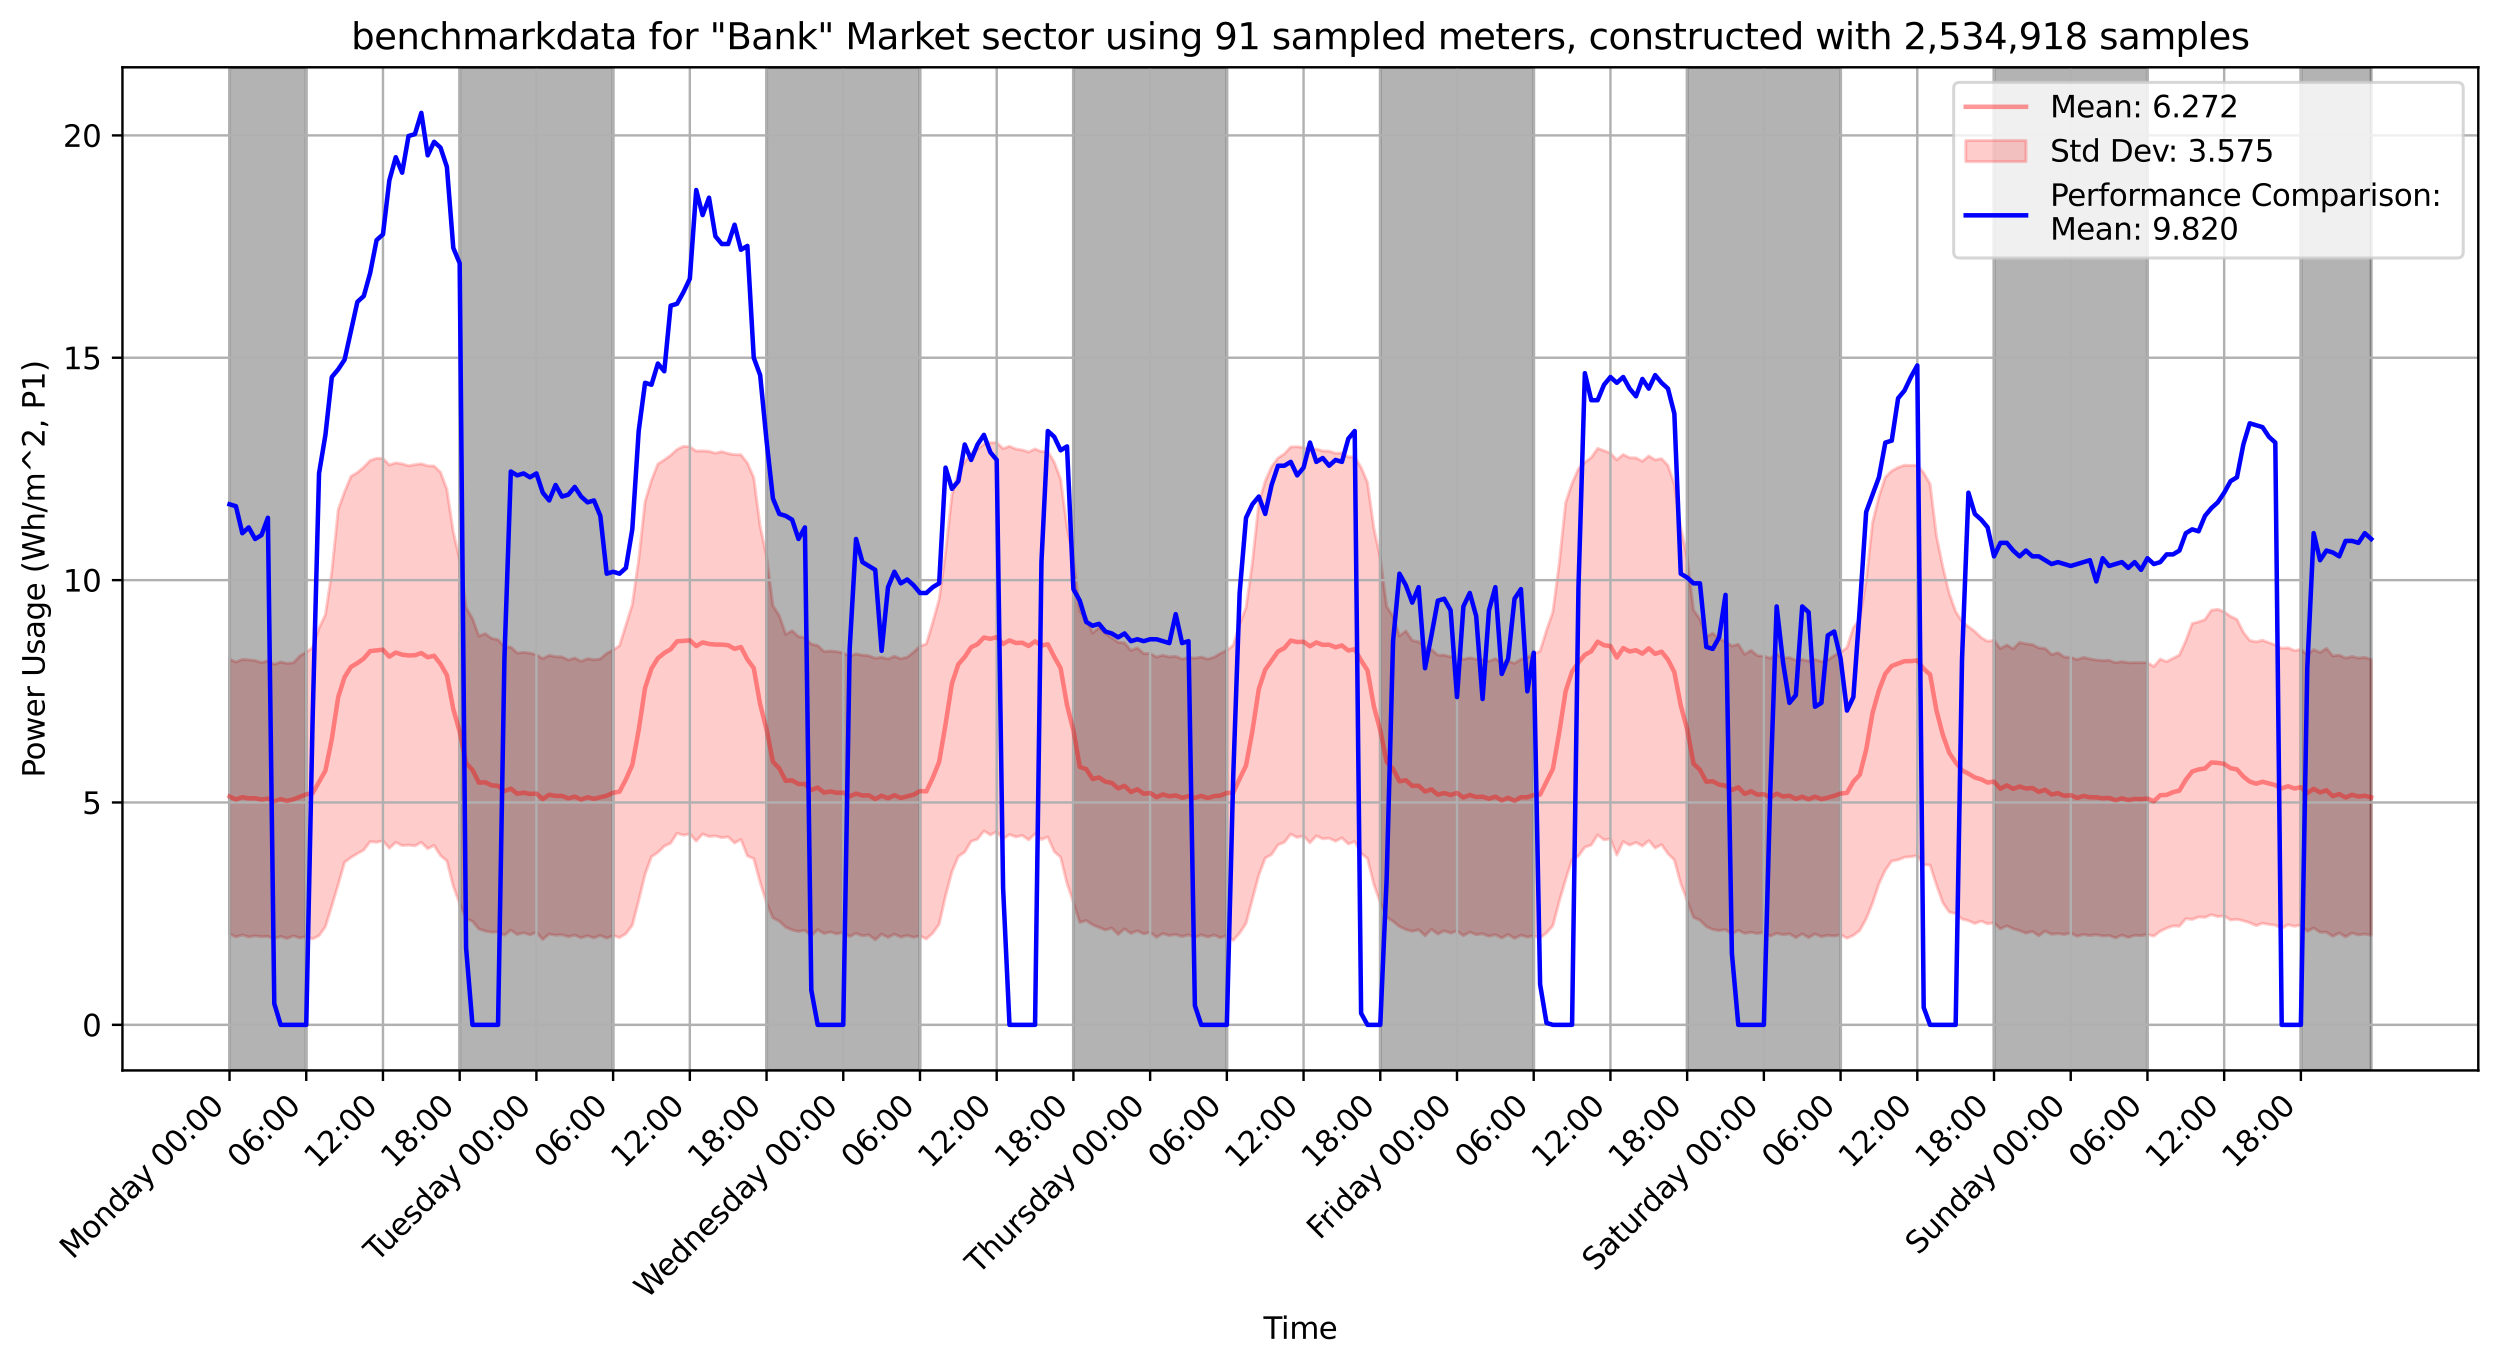 <?xml version="1.0" encoding="utf-8" standalone="no"?>
<!DOCTYPE svg PUBLIC "-//W3C//DTD SVG 1.1//EN"
  "http://www.w3.org/Graphics/SVG/1.1/DTD/svg11.dtd">
<svg xmlns:xlink="http://www.w3.org/1999/xlink" width="829.003pt" height="453.244pt" viewBox="0 0 829.003 453.244" xmlns="http://www.w3.org/2000/svg" version="1.1">
 <defs>
  <style type="text/css">*{stroke-linejoin: round; stroke-linecap: butt}</style>
 </defs>
 <g id="figure_1">
  <g id="patch_1">
   <path d="M 0 453.244 
L 829.003 453.244 
L 829.003 0 
L 0 0 
z
" style="fill: #ffffff"/>
  </g>
  <g id="axes_1">
   <g id="patch_2">
    <path d="M 40.603 354.958 
L 821.803 354.958 
L 821.803 22.318 
L 40.603 22.318 
z
" style="fill: #ffffff"/>
   </g>
   <g id="PolyCollection_1">
    <defs>
     <path id="mb55e0b76e2" d="M 76.112 -234.662 
L 76.112 -143.615 
L 78.232 -142.551 
L 80.352 -143.237 
L 82.472 -142.563 
L 84.592 -142.903 
L 86.712 -142.649 
L 88.832 -142.744 
L 90.952 -141.998 
L 93.072 -142.731 
L 95.192 -142.048 
L 97.312 -142.907 
L 99.432 -142.204 
L 101.552 -142.708 
L 103.672 -141.922 
L 105.791 -142.975 
L 107.911 -145.977 
L 110.031 -152.828 
L 112.151 -159.937 
L 114.271 -167.326 
L 116.391 -168.909 
L 118.511 -170.188 
L 120.631 -171.391 
L 122.751 -174.147 
L 124.871 -173.938 
L 126.991 -174.416 
L 129.111 -171.944 
L 131.231 -173.937 
L 133.351 -172.869 
L 135.471 -173.01 
L 137.591 -172.771 
L 139.711 -173.917 
L 141.831 -171.831 
L 143.95 -172.88 
L 146.07 -169.525 
L 148.19 -167.8 
L 150.31 -159.377 
L 152.43 -153.606 
L 154.55 -148.592 
L 156.67 -147.772 
L 158.79 -145.203 
L 160.91 -144.504 
L 163.03 -144.136 
L 165.15 -144.177 
L 167.27 -143.141 
L 169.39 -144.79 
L 171.51 -143.374 
L 173.63 -143.912 
L 175.75 -143.259 
L 177.87 -144.065 
L 179.99 -141.716 
L 182.11 -143.517 
L 184.229 -143.118 
L 186.349 -143.268 
L 188.469 -142.632 
L 190.589 -143.14 
L 192.709 -142.261 
L 194.829 -142.946 
L 196.949 -142.253 
L 199.069 -143.05 
L 201.189 -142.153 
L 203.309 -143.036 
L 205.429 -142.324 
L 207.549 -143.624 
L 209.669 -146.402 
L 211.789 -154.614 
L 213.909 -163.345 
L 216.029 -169.147 
L 218.149 -170.573 
L 220.269 -172.658 
L 222.388 -173.642 
L 224.508 -176.93 
L 226.628 -176.299 
L 228.748 -176.72 
L 230.868 -174.322 
L 232.988 -176.699 
L 235.108 -175.835 
L 237.228 -176.036 
L 239.348 -175.473 
L 241.468 -175.733 
L 243.588 -173.699 
L 245.708 -174.889 
L 247.828 -169.434 
L 249.948 -168.506 
L 252.068 -160.62 
L 254.188 -153.909 
L 256.308 -148.866 
L 258.428 -147.771 
L 260.547 -145.783 
L 262.667 -144.862 
L 264.787 -144.374 
L 266.907 -144.72 
L 269.027 -142.903 
L 271.147 -144.953 
L 273.267 -143.673 
L 275.387 -144.204 
L 277.507 -143.549 
L 279.627 -144.098 
L 281.747 -142.696 
L 283.867 -143.751 
L 285.987 -142.942 
L 288.107 -143.216 
L 290.227 -141.612 
L 292.347 -143.503 
L 294.467 -142.384 
L 296.587 -143.486 
L 298.707 -142.491 
L 300.826 -143.062 
L 302.946 -142.454 
L 305.066 -142.886 
L 307.186 -141.898 
L 309.306 -143.803 
L 311.426 -146.775 
L 313.546 -156.186 
L 315.666 -164.163 
L 317.786 -169.233 
L 319.906 -170.677 
L 322.026 -174.251 
L 324.146 -174.976 
L 326.266 -177.707 
L 328.386 -176.375 
L 330.506 -177.474 
L 332.626 -174.979 
L 334.746 -176.522 
L 336.866 -175.717 
L 338.985 -176.209 
L 341.105 -174.728 
L 343.225 -176.761 
L 345.345 -174.847 
L 347.465 -175.687 
L 349.585 -170.863 
L 351.705 -168.98 
L 353.825 -160.295 
L 355.945 -154.042 
L 358.065 -147.359 
L 360.185 -147.984 
L 362.305 -146.596 
L 364.425 -145.678 
L 366.545 -144.864 
L 368.665 -145.513 
L 370.785 -143.384 
L 372.905 -145.234 
L 375.025 -143.715 
L 377.145 -144.595 
L 379.264 -143.571 
L 381.384 -144.053 
L 383.504 -142.47 
L 385.624 -143.654 
L 387.744 -143.039 
L 389.864 -143.353 
L 391.984 -142.693 
L 394.104 -143.261 
L 396.224 -142.331 
L 398.344 -143.269 
L 400.464 -142.547 
L 402.584 -143.161 
L 404.704 -142.303 
L 406.824 -143.035 
L 408.944 -141.42 
L 411.064 -143.799 
L 413.184 -147.029 
L 415.304 -155.066 
L 417.423 -163.04 
L 419.543 -168.686 
L 421.663 -169.888 
L 423.783 -173.067 
L 425.903 -173.958 
L 428.023 -176.65 
L 430.143 -175.561 
L 432.263 -176.031 
L 434.383 -173.762 
L 436.503 -176.068 
L 438.623 -175.092 
L 440.743 -175.301 
L 442.863 -174.294 
L 444.983 -175.404 
L 447.103 -173.37 
L 449.223 -174.174 
L 451.343 -170.26 
L 453.463 -168.572 
L 455.583 -159.93 
L 457.702 -153.913 
L 459.822 -149.068 
L 461.942 -147.747 
L 464.062 -145.99 
L 466.182 -144.995 
L 468.302 -144.421 
L 470.422 -144.93 
L 472.542 -142.946 
L 474.662 -145.105 
L 476.782 -143.506 
L 478.902 -144.587 
L 481.022 -143.815 
L 483.142 -144.53 
L 485.262 -142.974 
L 487.382 -144.168 
L 489.502 -143.281 
L 491.622 -143.609 
L 493.742 -142.76 
L 495.861 -143.317 
L 497.981 -142.227 
L 500.101 -143.357 
L 502.221 -142.064 
L 504.341 -143.141 
L 506.461 -142.511 
L 508.581 -142.927 
L 510.701 -142.222 
L 512.821 -143.856 
L 514.941 -146.25 
L 517.061 -154.421 
L 519.181 -161.603 
L 521.301 -168.181 
L 523.421 -169.386 
L 525.541 -172.286 
L 527.661 -173.026 
L 529.781 -176.369 
L 531.901 -174.741 
L 534.02 -175.07 
L 536.14 -169.701 
L 538.26 -174.155 
L 540.38 -172.979 
L 542.5 -173.853 
L 544.62 -172.696 
L 546.74 -174.488 
L 548.86 -172.035 
L 550.98 -173.152 
L 553.1 -170.149 
L 555.22 -168.037 
L 557.34 -160.283 
L 559.46 -154.586 
L 561.58 -149.05 
L 563.7 -148.098 
L 565.82 -145.989 
L 567.94 -145.044 
L 570.06 -144.659 
L 572.18 -144.984 
L 574.299 -143.494 
L 576.419 -144.745 
L 578.539 -143.728 
L 580.659 -144.111 
L 582.779 -143.656 
L 584.899 -144.13 
L 587.019 -142.816 
L 589.139 -143.782 
L 591.259 -143.278 
L 593.379 -143.594 
L 595.499 -142.336 
L 597.619 -143.577 
L 599.739 -142.321 
L 601.859 -143.572 
L 603.979 -142.644 
L 606.099 -143.093 
L 608.219 -142.851 
L 610.339 -143.269 
L 612.458 -142.142 
L 614.578 -143.05 
L 616.698 -144.701 
L 618.818 -148.533 
L 620.938 -153.748 
L 623.058 -160.175 
L 625.178 -164.7 
L 627.298 -167.727 
L 629.418 -168.093 
L 631.538 -169.006 
L 633.658 -169.14 
L 635.778 -169.54 
L 637.898 -166.477 
L 640.018 -166.395 
L 642.138 -159.787 
L 644.258 -153.853 
L 646.378 -150.784 
L 648.498 -150.328 
L 650.618 -148.485 
L 652.737 -147.947 
L 654.857 -147.018 
L 656.977 -147.817 
L 659.097 -146.896 
L 661.217 -147.239 
L 663.337 -145.226 
L 665.457 -146.256 
L 667.577 -145.242 
L 669.697 -144.677 
L 671.817 -143.778 
L 673.937 -144.406 
L 676.057 -142.934 
L 678.177 -144.477 
L 680.297 -143.425 
L 682.417 -143.668 
L 684.537 -143.362 
L 686.657 -143.847 
L 688.777 -142.762 
L 690.896 -143.379 
L 693.016 -142.997 
L 695.136 -143.314 
L 697.256 -142.878 
L 699.376 -143.03 
L 701.496 -142.243 
L 703.616 -143.166 
L 705.736 -142.398 
L 707.856 -143.078 
L 709.976 -142.98 
L 712.096 -143.366 
L 714.216 -142.825 
L 716.336 -144.425 
L 718.456 -145.464 
L 720.576 -146.19 
L 722.696 -146.11 
L 724.816 -148.59 
L 726.936 -148.347 
L 729.055 -149.162 
L 731.175 -149.039 
L 733.295 -149.925 
L 735.415 -149.306 
L 737.535 -149.523 
L 739.655 -148.174 
L 741.775 -148.372 
L 743.895 -147.918 
L 746.015 -147.257 
L 748.135 -146.321 
L 750.255 -147.091 
L 752.375 -146.71 
L 754.495 -146.442 
L 756.615 -145.399 
L 758.735 -146.629 
L 760.855 -146.077 
L 762.975 -146.505 
L 765.095 -144.42 
L 767.215 -145.504 
L 769.334 -144.109 
L 771.454 -144.124 
L 773.574 -142.746 
L 775.694 -143.872 
L 777.814 -142.593 
L 779.934 -143.845 
L 782.054 -143.237 
L 784.174 -143.507 
L 786.294 -143.124 
L 786.294 -234.547 
L 786.294 -234.547 
L 784.174 -235.259 
L 782.054 -235.016 
L 779.934 -235.548 
L 777.814 -235.007 
L 775.694 -235.994 
L 773.574 -235.727 
L 771.454 -238.26 
L 769.334 -236.848 
L 767.215 -237.84 
L 765.095 -236.142 
L 762.975 -237.873 
L 760.855 -237.505 
L 758.735 -238.446 
L 756.615 -238.261 
L 754.495 -239.359 
L 752.375 -240.157 
L 750.255 -240.922 
L 748.135 -240.422 
L 746.015 -240.885 
L 743.895 -243.573 
L 741.775 -247.844 
L 739.655 -248.86 
L 737.535 -250.367 
L 735.415 -251.21 
L 733.295 -250.884 
L 731.175 -247.805 
L 729.055 -247.022 
L 726.936 -246.475 
L 724.816 -240.743 
L 722.696 -236.047 
L 720.576 -234.942 
L 718.456 -233.833 
L 716.336 -234.687 
L 714.216 -232.224 
L 712.096 -233.499 
L 709.976 -233.491 
L 707.856 -233.517 
L 705.736 -233.445 
L 703.616 -233.865 
L 701.496 -233.465 
L 699.376 -234.306 
L 697.256 -234.181 
L 695.136 -234.387 
L 693.016 -234.749 
L 690.896 -235.233 
L 688.777 -234.518 
L 686.657 -235.275 
L 684.537 -235.33 
L 682.417 -236.81 
L 680.297 -236.191 
L 678.177 -238.203 
L 676.057 -238.413 
L 673.937 -239.499 
L 671.817 -239.737 
L 669.697 -240.217 
L 667.577 -238.083 
L 665.457 -239.351 
L 663.337 -238.154 
L 661.217 -240.902 
L 659.097 -240.589 
L 656.977 -241.811 
L 654.857 -243.849 
L 652.737 -245.462 
L 650.618 -247.123 
L 648.498 -250.473 
L 646.378 -256.443 
L 644.258 -265.169 
L 642.138 -275.472 
L 640.018 -292.778 
L 637.898 -296.458 
L 635.778 -298.976 
L 633.658 -298.882 
L 631.538 -298.983 
L 629.418 -298.231 
L 627.298 -297.083 
L 625.178 -294.991 
L 623.058 -288.507 
L 620.938 -279.92 
L 618.818 -260.72 
L 616.698 -247.932 
L 614.578 -245.071 
L 612.458 -238.523 
L 610.339 -236.939 
L 608.219 -235.855 
L 606.099 -234.365 
L 603.979 -233.831 
L 601.859 -234.596 
L 599.739 -234.049 
L 597.619 -234.516 
L 595.499 -234.305 
L 593.379 -235.172 
L 591.259 -234.989 
L 589.139 -236.338 
L 587.019 -234.967 
L 584.899 -235.628 
L 582.779 -235.811 
L 580.659 -237.586 
L 578.539 -236.249 
L 576.419 -239.594 
L 574.299 -239.03 
L 572.18 -240.431 
L 570.06 -241.468 
L 567.94 -243.289 
L 565.82 -242.084 
L 563.7 -247.88 
L 561.58 -250.952 
L 559.46 -268.313 
L 557.34 -278.295 
L 555.22 -292.641 
L 553.1 -298.893 
L 550.98 -301.144 
L 548.86 -300.774 
L 546.74 -302.04 
L 544.62 -300.297 
L 542.5 -301.412 
L 540.38 -301.46 
L 538.26 -302.527 
L 536.14 -300.741 
L 534.02 -302.967 
L 531.901 -303.818 
L 529.781 -304.555 
L 527.661 -301.483 
L 525.541 -299.907 
L 523.421 -297.794 
L 521.301 -292.952 
L 519.181 -286.589 
L 517.061 -266.499 
L 514.941 -250.317 
L 512.821 -244.188 
L 510.701 -237.338 
L 508.581 -236.343 
L 506.461 -235.22 
L 504.341 -234.636 
L 502.221 -233.276 
L 500.101 -234.04 
L 497.981 -233.413 
L 495.861 -234.837 
L 493.742 -233.977 
L 491.622 -234.526 
L 489.502 -234.659 
L 487.382 -235.09 
L 485.262 -234.606 
L 483.142 -236.071 
L 481.022 -235.427 
L 478.902 -235.992 
L 476.782 -236.003 
L 474.662 -237.863 
L 472.542 -238.627 
L 470.422 -240.434 
L 468.302 -240.86 
L 466.182 -244.026 
L 464.062 -242.35 
L 461.942 -248.761 
L 459.822 -252.11 
L 457.702 -268.142 
L 455.583 -278.1 
L 453.463 -293.291 
L 451.343 -298.222 
L 449.223 -301.771 
L 447.103 -301.702 
L 444.983 -303.01 
L 442.863 -302.912 
L 440.743 -303.637 
L 438.623 -303.714 
L 436.503 -304.342 
L 434.383 -304.147 
L 432.263 -304.839 
L 430.143 -305.105 
L 428.023 -305.028 
L 425.903 -302.733 
L 423.783 -301.366 
L 421.663 -298.504 
L 419.543 -293.644 
L 417.423 -286.513 
L 415.304 -266.686 
L 413.184 -251.739 
L 411.064 -246.241 
L 408.944 -239.324 
L 406.824 -237.56 
L 404.704 -236.573 
L 402.584 -235.312 
L 400.464 -234.684 
L 398.344 -235.364 
L 396.224 -234.989 
L 394.104 -235.228 
L 391.984 -234.713 
L 389.864 -235.604 
L 387.744 -235.393 
L 385.624 -235.951 
L 383.504 -235.369 
L 381.384 -236.538 
L 379.264 -236.509 
L 377.145 -238.417 
L 375.025 -237.543 
L 372.905 -240.073 
L 370.785 -240.235 
L 368.665 -241.742 
L 366.545 -243.204 
L 364.425 -245.191 
L 362.305 -243.292 
L 360.185 -248.435 
L 358.065 -250.5 
L 355.945 -268.035 
L 353.825 -278.543 
L 351.705 -294.332 
L 349.585 -300.036 
L 347.465 -303.529 
L 345.345 -303.507 
L 343.225 -304.367 
L 341.105 -303.356 
L 338.985 -304.023 
L 336.866 -304.344 
L 334.746 -305.25 
L 332.626 -304.473 
L 330.506 -306.474 
L 328.386 -306.436 
L 326.266 -306.012 
L 324.146 -304.265 
L 322.026 -302.971 
L 319.906 -300.116 
L 317.786 -296.687 
L 315.666 -289.046 
L 313.546 -269.997 
L 311.426 -254.502 
L 309.306 -246.879 
L 307.186 -239.741 
L 305.066 -238.953 
L 302.946 -236.983 
L 300.826 -235.315 
L 298.707 -234.79 
L 296.587 -235.607 
L 294.467 -234.721 
L 292.347 -235.272 
L 290.227 -234.963 
L 288.107 -235.811 
L 285.987 -235.989 
L 283.867 -236.402 
L 281.747 -235.638 
L 279.627 -236.722 
L 277.507 -237.155 
L 275.387 -237.367 
L 273.267 -237.16 
L 271.147 -239.189 
L 269.027 -239.648 
L 266.907 -241.798 
L 264.787 -242.141 
L 262.667 -244.091 
L 260.547 -242.874 
L 258.428 -249.072 
L 256.308 -252.385 
L 254.188 -268.784 
L 252.068 -278.754 
L 249.948 -294.883 
L 247.828 -299.716 
L 245.708 -302.446 
L 243.588 -302.472 
L 241.468 -302.848 
L 239.348 -303.5 
L 237.228 -302.966 
L 235.108 -303.572 
L 232.988 -303.735 
L 230.868 -303.678 
L 228.748 -305.093 
L 226.628 -305.226 
L 224.508 -304.202 
L 222.388 -302.257 
L 220.269 -300.729 
L 218.149 -299.377 
L 216.029 -293.955 
L 213.909 -286.912 
L 211.789 -267.639 
L 209.669 -252.751 
L 207.549 -245.933 
L 205.429 -239.132 
L 203.309 -237.693 
L 201.189 -236.593 
L 199.069 -234.738 
L 196.949 -234.476 
L 194.829 -234.816 
L 192.709 -233.963 
L 190.589 -235.036 
L 188.469 -234.388 
L 186.349 -235.414 
L 184.229 -235.482 
L 182.11 -235.926 
L 179.99 -234.815 
L 177.87 -236.126 
L 175.75 -236.653 
L 173.63 -236.918 
L 171.51 -236.692 
L 169.39 -238.644 
L 167.27 -238.716 
L 165.15 -241.122 
L 163.03 -241.543 
L 160.91 -243.12 
L 158.79 -242.29 
L 156.67 -248.153 
L 154.55 -251.815 
L 152.43 -267.594 
L 150.31 -276.884 
L 148.19 -290.944 
L 146.07 -296.652 
L 143.95 -298.709 
L 141.831 -298.768 
L 139.711 -299.455 
L 137.591 -299.168 
L 135.471 -298.788 
L 133.351 -299.434 
L 131.231 -299.765 
L 129.111 -299.071 
L 126.991 -301.192 
L 124.871 -301.273 
L 122.751 -300.541 
L 120.631 -298.35 
L 118.511 -296.541 
L 116.391 -295.289 
L 114.271 -290.147 
L 112.151 -284.228 
L 110.031 -263.629 
L 107.911 -249.396 
L 105.791 -244.977 
L 103.672 -238.532 
L 101.552 -236.979 
L 99.432 -235.723 
L 97.312 -233.459 
L 95.192 -233.261 
L 93.072 -233.728 
L 90.952 -232.953 
L 88.832 -234.118 
L 86.712 -233.523 
L 84.592 -234.218 
L 82.472 -234.431 
L 80.352 -234.57 
L 78.232 -233.708 
L 76.112 -234.662 
z
" style="stroke: #ff0000; stroke-opacity: 0.2"/>
    </defs>
    <g clip-path="url(#p9c95b13a1c)">
     <use xlink:href="#mb55e0b76e2" x="0" y="453.244" style="fill: #ff0000; fill-opacity: 0.2; stroke: #ff0000; stroke-opacity: 0.2"/>
    </g>
   </g>
   <g id="patch_3">
    <path d="M 76.112 354.958 
L 76.112 22.318 
L 101.552 22.318 
L 101.552 354.958 
z
" clip-path="url(#p9c95b13a1c)" style="opacity: 0.3; stroke: #000000; stroke-linejoin: miter"/>
   </g>
   <g id="patch_4">
    <path d="M 152.43 354.958 
L 152.43 22.318 
L 203.309 22.318 
L 203.309 354.958 
z
" clip-path="url(#p9c95b13a1c)" style="opacity: 0.3; stroke: #000000; stroke-linejoin: miter"/>
   </g>
   <g id="patch_5">
    <path d="M 254.188 354.958 
L 254.188 22.318 
L 305.066 22.318 
L 305.066 354.958 
z
" clip-path="url(#p9c95b13a1c)" style="opacity: 0.3; stroke: #000000; stroke-linejoin: miter"/>
   </g>
   <g id="patch_6">
    <path d="M 355.945 354.958 
L 355.945 22.318 
L 406.824 22.318 
L 406.824 354.958 
z
" clip-path="url(#p9c95b13a1c)" style="opacity: 0.3; stroke: #000000; stroke-linejoin: miter"/>
   </g>
   <g id="patch_7">
    <path d="M 457.702 354.958 
L 457.702 22.318 
L 508.581 22.318 
L 508.581 354.958 
z
" clip-path="url(#p9c95b13a1c)" style="opacity: 0.3; stroke: #000000; stroke-linejoin: miter"/>
   </g>
   <g id="patch_8">
    <path d="M 559.46 354.958 
L 559.46 22.318 
L 610.339 22.318 
L 610.339 354.958 
z
" clip-path="url(#p9c95b13a1c)" style="opacity: 0.3; stroke: #000000; stroke-linejoin: miter"/>
   </g>
   <g id="patch_9">
    <path d="M 661.217 354.958 
L 661.217 22.318 
L 712.096 22.318 
L 712.096 354.958 
z
" clip-path="url(#p9c95b13a1c)" style="opacity: 0.3; stroke: #000000; stroke-linejoin: miter"/>
   </g>
   <g id="patch_10">
    <path d="M 762.975 354.958 
L 762.975 22.318 
L 786.294 22.318 
L 786.294 354.958 
z
" clip-path="url(#p9c95b13a1c)" style="opacity: 0.3; stroke: #000000; stroke-linejoin: miter"/>
   </g>
   <g id="matplotlib.axis_1">
    <g id="xtick_1">
     <g id="line2d_1">
      <path d="M 76.112 354.958 
L 76.112 22.318 
" clip-path="url(#p9c95b13a1c)" style="fill: none; stroke: #b0b0b0; stroke-width: 0.8; stroke-linecap: square"/>
     </g>
     <g id="line2d_2">
      <defs>
       <path id="m6e0466e041" d="M 0 0 
L 0 3.5 
" style="stroke: #000000; stroke-width: 0.8"/>
      </defs>
      <g>
       <use xlink:href="#m6e0466e041" x="76.112" y="354.958" style="stroke: #000000; stroke-width: 0.8"/>
      </g>
     </g>
     <g id="text_1">
      <!-- Monday 00:00 -->
      <g transform="translate(24.1 417.873) rotate(-45) scale(0.1 -0.1)">
       <defs>
        <path id="DejaVuSans-4d" d="M 628 4666 
L 1569 4666 
L 2759 1491 
L 3956 4666 
L 4897 4666 
L 4897 0 
L 4281 0 
L 4281 4097 
L 3078 897 
L 2444 897 
L 1241 4097 
L 1241 0 
L 628 0 
L 628 4666 
z
" transform="scale(0.016)"/>
        <path id="DejaVuSans-6f" d="M 1959 3097 
Q 1497 3097 1228 2736 
Q 959 2375 959 1747 
Q 959 1119 1226 758 
Q 1494 397 1959 397 
Q 2419 397 2687 759 
Q 2956 1122 2956 1747 
Q 2956 2369 2687 2733 
Q 2419 3097 1959 3097 
z
M 1959 3584 
Q 2709 3584 3137 3096 
Q 3566 2609 3566 1747 
Q 3566 888 3137 398 
Q 2709 -91 1959 -91 
Q 1206 -91 779 398 
Q 353 888 353 1747 
Q 353 2609 779 3096 
Q 1206 3584 1959 3584 
z
" transform="scale(0.016)"/>
        <path id="DejaVuSans-6e" d="M 3513 2113 
L 3513 0 
L 2938 0 
L 2938 2094 
Q 2938 2591 2744 2837 
Q 2550 3084 2163 3084 
Q 1697 3084 1428 2787 
Q 1159 2491 1159 1978 
L 1159 0 
L 581 0 
L 581 3500 
L 1159 3500 
L 1159 2956 
Q 1366 3272 1645 3428 
Q 1925 3584 2291 3584 
Q 2894 3584 3203 3211 
Q 3513 2838 3513 2113 
z
" transform="scale(0.016)"/>
        <path id="DejaVuSans-64" d="M 2906 2969 
L 2906 4863 
L 3481 4863 
L 3481 0 
L 2906 0 
L 2906 525 
Q 2725 213 2448 61 
Q 2172 -91 1784 -91 
Q 1150 -91 751 415 
Q 353 922 353 1747 
Q 353 2572 751 3078 
Q 1150 3584 1784 3584 
Q 2172 3584 2448 3432 
Q 2725 3281 2906 2969 
z
M 947 1747 
Q 947 1113 1208 752 
Q 1469 391 1925 391 
Q 2381 391 2643 752 
Q 2906 1113 2906 1747 
Q 2906 2381 2643 2742 
Q 2381 3103 1925 3103 
Q 1469 3103 1208 2742 
Q 947 2381 947 1747 
z
" transform="scale(0.016)"/>
        <path id="DejaVuSans-61" d="M 2194 1759 
Q 1497 1759 1228 1600 
Q 959 1441 959 1056 
Q 959 750 1161 570 
Q 1363 391 1709 391 
Q 2188 391 2477 730 
Q 2766 1069 2766 1631 
L 2766 1759 
L 2194 1759 
z
M 3341 1997 
L 3341 0 
L 2766 0 
L 2766 531 
Q 2569 213 2275 61 
Q 1981 -91 1556 -91 
Q 1019 -91 701 211 
Q 384 513 384 1019 
Q 384 1609 779 1909 
Q 1175 2209 1959 2209 
L 2766 2209 
L 2766 2266 
Q 2766 2663 2505 2880 
Q 2244 3097 1772 3097 
Q 1472 3097 1187 3025 
Q 903 2953 641 2809 
L 641 3341 
Q 956 3463 1253 3523 
Q 1550 3584 1831 3584 
Q 2591 3584 2966 3190 
Q 3341 2797 3341 1997 
z
" transform="scale(0.016)"/>
        <path id="DejaVuSans-79" d="M 2059 -325 
Q 1816 -950 1584 -1140 
Q 1353 -1331 966 -1331 
L 506 -1331 
L 506 -850 
L 844 -850 
Q 1081 -850 1212 -737 
Q 1344 -625 1503 -206 
L 1606 56 
L 191 3500 
L 800 3500 
L 1894 763 
L 2988 3500 
L 3597 3500 
L 2059 -325 
z
" transform="scale(0.016)"/>
        <path id="DejaVuSans-20" transform="scale(0.016)"/>
        <path id="DejaVuSans-30" d="M 2034 4250 
Q 1547 4250 1301 3770 
Q 1056 3291 1056 2328 
Q 1056 1369 1301 889 
Q 1547 409 2034 409 
Q 2525 409 2770 889 
Q 3016 1369 3016 2328 
Q 3016 3291 2770 3770 
Q 2525 4250 2034 4250 
z
M 2034 4750 
Q 2819 4750 3233 4129 
Q 3647 3509 3647 2328 
Q 3647 1150 3233 529 
Q 2819 -91 2034 -91 
Q 1250 -91 836 529 
Q 422 1150 422 2328 
Q 422 3509 836 4129 
Q 1250 4750 2034 4750 
z
" transform="scale(0.016)"/>
        <path id="DejaVuSans-3a" d="M 750 794 
L 1409 794 
L 1409 0 
L 750 0 
L 750 794 
z
M 750 3309 
L 1409 3309 
L 1409 2516 
L 750 2516 
L 750 3309 
z
" transform="scale(0.016)"/>
       </defs>
       <use xlink:href="#DejaVuSans-4d"/>
       <use xlink:href="#DejaVuSans-6f" x="86.279"/>
       <use xlink:href="#DejaVuSans-6e" x="147.461"/>
       <use xlink:href="#DejaVuSans-64" x="210.84"/>
       <use xlink:href="#DejaVuSans-61" x="274.316"/>
       <use xlink:href="#DejaVuSans-79" x="335.596"/>
       <use xlink:href="#DejaVuSans-20" x="394.775"/>
       <use xlink:href="#DejaVuSans-30" x="426.562"/>
       <use xlink:href="#DejaVuSans-30" x="490.186"/>
       <use xlink:href="#DejaVuSans-3a" x="553.809"/>
       <use xlink:href="#DejaVuSans-30" x="587.5"/>
       <use xlink:href="#DejaVuSans-30" x="651.123"/>
      </g>
     </g>
    </g>
    <g id="xtick_2">
     <g id="line2d_3">
      <path d="M 101.552 354.958 
L 101.552 22.318 
" clip-path="url(#p9c95b13a1c)" style="fill: none; stroke: #b0b0b0; stroke-width: 0.8; stroke-linecap: square"/>
     </g>
     <g id="line2d_4">
      <g>
       <use xlink:href="#m6e0466e041" x="101.552" y="354.958" style="stroke: #000000; stroke-width: 0.8"/>
      </g>
     </g>
     <g id="text_2">
      <!-- 06:00 -->
      <g transform="translate(79.703 387.709) rotate(-45) scale(0.1 -0.1)">
       <defs>
        <path id="DejaVuSans-36" d="M 2113 2584 
Q 1688 2584 1439 2293 
Q 1191 2003 1191 1497 
Q 1191 994 1439 701 
Q 1688 409 2113 409 
Q 2538 409 2786 701 
Q 3034 994 3034 1497 
Q 3034 2003 2786 2293 
Q 2538 2584 2113 2584 
z
M 3366 4563 
L 3366 3988 
Q 3128 4100 2886 4159 
Q 2644 4219 2406 4219 
Q 1781 4219 1451 3797 
Q 1122 3375 1075 2522 
Q 1259 2794 1537 2939 
Q 1816 3084 2150 3084 
Q 2853 3084 3261 2657 
Q 3669 2231 3669 1497 
Q 3669 778 3244 343 
Q 2819 -91 2113 -91 
Q 1303 -91 875 529 
Q 447 1150 447 2328 
Q 447 3434 972 4092 
Q 1497 4750 2381 4750 
Q 2619 4750 2861 4703 
Q 3103 4656 3366 4563 
z
" transform="scale(0.016)"/>
       </defs>
       <use xlink:href="#DejaVuSans-30"/>
       <use xlink:href="#DejaVuSans-36" x="63.623"/>
       <use xlink:href="#DejaVuSans-3a" x="127.246"/>
       <use xlink:href="#DejaVuSans-30" x="160.938"/>
       <use xlink:href="#DejaVuSans-30" x="224.561"/>
      </g>
     </g>
    </g>
    <g id="xtick_3">
     <g id="line2d_5">
      <path d="M 126.991 354.958 
L 126.991 22.318 
" clip-path="url(#p9c95b13a1c)" style="fill: none; stroke: #b0b0b0; stroke-width: 0.8; stroke-linecap: square"/>
     </g>
     <g id="line2d_6">
      <g>
       <use xlink:href="#m6e0466e041" x="126.991" y="354.958" style="stroke: #000000; stroke-width: 0.8"/>
      </g>
     </g>
     <g id="text_3">
      <!-- 12:00 -->
      <g transform="translate(105.142 387.709) rotate(-45) scale(0.1 -0.1)">
       <defs>
        <path id="DejaVuSans-31" d="M 794 531 
L 1825 531 
L 1825 4091 
L 703 3866 
L 703 4441 
L 1819 4666 
L 2450 4666 
L 2450 531 
L 3481 531 
L 3481 0 
L 794 0 
L 794 531 
z
" transform="scale(0.016)"/>
        <path id="DejaVuSans-32" d="M 1228 531 
L 3431 531 
L 3431 0 
L 469 0 
L 469 531 
Q 828 903 1448 1529 
Q 2069 2156 2228 2338 
Q 2531 2678 2651 2914 
Q 2772 3150 2772 3378 
Q 2772 3750 2511 3984 
Q 2250 4219 1831 4219 
Q 1534 4219 1204 4116 
Q 875 4013 500 3803 
L 500 4441 
Q 881 4594 1212 4672 
Q 1544 4750 1819 4750 
Q 2544 4750 2975 4387 
Q 3406 4025 3406 3419 
Q 3406 3131 3298 2873 
Q 3191 2616 2906 2266 
Q 2828 2175 2409 1742 
Q 1991 1309 1228 531 
z
" transform="scale(0.016)"/>
       </defs>
       <use xlink:href="#DejaVuSans-31"/>
       <use xlink:href="#DejaVuSans-32" x="63.623"/>
       <use xlink:href="#DejaVuSans-3a" x="127.246"/>
       <use xlink:href="#DejaVuSans-30" x="160.938"/>
       <use xlink:href="#DejaVuSans-30" x="224.561"/>
      </g>
     </g>
    </g>
    <g id="xtick_4">
     <g id="line2d_7">
      <path d="M 152.43 354.958 
L 152.43 22.318 
" clip-path="url(#p9c95b13a1c)" style="fill: none; stroke: #b0b0b0; stroke-width: 0.8; stroke-linecap: square"/>
     </g>
     <g id="line2d_8">
      <g>
       <use xlink:href="#m6e0466e041" x="152.43" y="354.958" style="stroke: #000000; stroke-width: 0.8"/>
      </g>
     </g>
     <g id="text_4">
      <!-- 18:00 -->
      <g transform="translate(130.582 387.709) rotate(-45) scale(0.1 -0.1)">
       <defs>
        <path id="DejaVuSans-38" d="M 2034 2216 
Q 1584 2216 1326 1975 
Q 1069 1734 1069 1313 
Q 1069 891 1326 650 
Q 1584 409 2034 409 
Q 2484 409 2743 651 
Q 3003 894 3003 1313 
Q 3003 1734 2745 1975 
Q 2488 2216 2034 2216 
z
M 1403 2484 
Q 997 2584 770 2862 
Q 544 3141 544 3541 
Q 544 4100 942 4425 
Q 1341 4750 2034 4750 
Q 2731 4750 3128 4425 
Q 3525 4100 3525 3541 
Q 3525 3141 3298 2862 
Q 3072 2584 2669 2484 
Q 3125 2378 3379 2068 
Q 3634 1759 3634 1313 
Q 3634 634 3220 271 
Q 2806 -91 2034 -91 
Q 1263 -91 848 271 
Q 434 634 434 1313 
Q 434 1759 690 2068 
Q 947 2378 1403 2484 
z
M 1172 3481 
Q 1172 3119 1398 2916 
Q 1625 2713 2034 2713 
Q 2441 2713 2670 2916 
Q 2900 3119 2900 3481 
Q 2900 3844 2670 4047 
Q 2441 4250 2034 4250 
Q 1625 4250 1398 4047 
Q 1172 3844 1172 3481 
z
" transform="scale(0.016)"/>
       </defs>
       <use xlink:href="#DejaVuSans-31"/>
       <use xlink:href="#DejaVuSans-38" x="63.623"/>
       <use xlink:href="#DejaVuSans-3a" x="127.246"/>
       <use xlink:href="#DejaVuSans-30" x="160.938"/>
       <use xlink:href="#DejaVuSans-30" x="224.561"/>
      </g>
     </g>
    </g>
    <g id="xtick_5">
     <g id="line2d_9">
      <path d="M 177.87 354.958 
L 177.87 22.318 
" clip-path="url(#p9c95b13a1c)" style="fill: none; stroke: #b0b0b0; stroke-width: 0.8; stroke-linecap: square"/>
     </g>
     <g id="line2d_10">
      <g>
       <use xlink:href="#m6e0466e041" x="177.87" y="354.958" style="stroke: #000000; stroke-width: 0.8"/>
      </g>
     </g>
     <g id="text_5">
      <!-- Tuesday 00:00 -->
      <g transform="translate(125.001 418.729) rotate(-45) scale(0.1 -0.1)">
       <defs>
        <path id="DejaVuSans-54" d="M -19 4666 
L 3928 4666 
L 3928 4134 
L 2272 4134 
L 2272 0 
L 1638 0 
L 1638 4134 
L -19 4134 
L -19 4666 
z
" transform="scale(0.016)"/>
        <path id="DejaVuSans-75" d="M 544 1381 
L 544 3500 
L 1119 3500 
L 1119 1403 
Q 1119 906 1312 657 
Q 1506 409 1894 409 
Q 2359 409 2629 706 
Q 2900 1003 2900 1516 
L 2900 3500 
L 3475 3500 
L 3475 0 
L 2900 0 
L 2900 538 
Q 2691 219 2414 64 
Q 2138 -91 1772 -91 
Q 1169 -91 856 284 
Q 544 659 544 1381 
z
M 1991 3584 
L 1991 3584 
z
" transform="scale(0.016)"/>
        <path id="DejaVuSans-65" d="M 3597 1894 
L 3597 1613 
L 953 1613 
Q 991 1019 1311 708 
Q 1631 397 2203 397 
Q 2534 397 2845 478 
Q 3156 559 3463 722 
L 3463 178 
Q 3153 47 2828 -22 
Q 2503 -91 2169 -91 
Q 1331 -91 842 396 
Q 353 884 353 1716 
Q 353 2575 817 3079 
Q 1281 3584 2069 3584 
Q 2775 3584 3186 3129 
Q 3597 2675 3597 1894 
z
M 3022 2063 
Q 3016 2534 2758 2815 
Q 2500 3097 2075 3097 
Q 1594 3097 1305 2825 
Q 1016 2553 972 2059 
L 3022 2063 
z
" transform="scale(0.016)"/>
        <path id="DejaVuSans-73" d="M 2834 3397 
L 2834 2853 
Q 2591 2978 2328 3040 
Q 2066 3103 1784 3103 
Q 1356 3103 1142 2972 
Q 928 2841 928 2578 
Q 928 2378 1081 2264 
Q 1234 2150 1697 2047 
L 1894 2003 
Q 2506 1872 2764 1633 
Q 3022 1394 3022 966 
Q 3022 478 2636 193 
Q 2250 -91 1575 -91 
Q 1294 -91 989 -36 
Q 684 19 347 128 
L 347 722 
Q 666 556 975 473 
Q 1284 391 1588 391 
Q 1994 391 2212 530 
Q 2431 669 2431 922 
Q 2431 1156 2273 1281 
Q 2116 1406 1581 1522 
L 1381 1569 
Q 847 1681 609 1914 
Q 372 2147 372 2553 
Q 372 3047 722 3315 
Q 1072 3584 1716 3584 
Q 2034 3584 2315 3537 
Q 2597 3491 2834 3397 
z
" transform="scale(0.016)"/>
       </defs>
       <use xlink:href="#DejaVuSans-54"/>
       <use xlink:href="#DejaVuSans-75" x="45.959"/>
       <use xlink:href="#DejaVuSans-65" x="109.338"/>
       <use xlink:href="#DejaVuSans-73" x="170.861"/>
       <use xlink:href="#DejaVuSans-64" x="222.961"/>
       <use xlink:href="#DejaVuSans-61" x="286.438"/>
       <use xlink:href="#DejaVuSans-79" x="347.717"/>
       <use xlink:href="#DejaVuSans-20" x="406.896"/>
       <use xlink:href="#DejaVuSans-30" x="438.684"/>
       <use xlink:href="#DejaVuSans-30" x="502.307"/>
       <use xlink:href="#DejaVuSans-3a" x="565.93"/>
       <use xlink:href="#DejaVuSans-30" x="599.621"/>
       <use xlink:href="#DejaVuSans-30" x="663.244"/>
      </g>
     </g>
    </g>
    <g id="xtick_6">
     <g id="line2d_11">
      <path d="M 203.309 354.958 
L 203.309 22.318 
" clip-path="url(#p9c95b13a1c)" style="fill: none; stroke: #b0b0b0; stroke-width: 0.8; stroke-linecap: square"/>
     </g>
     <g id="line2d_12">
      <g>
       <use xlink:href="#m6e0466e041" x="203.309" y="354.958" style="stroke: #000000; stroke-width: 0.8"/>
      </g>
     </g>
     <g id="text_6">
      <!-- 06:00 -->
      <g transform="translate(181.46 387.709) rotate(-45) scale(0.1 -0.1)">
       <use xlink:href="#DejaVuSans-30"/>
       <use xlink:href="#DejaVuSans-36" x="63.623"/>
       <use xlink:href="#DejaVuSans-3a" x="127.246"/>
       <use xlink:href="#DejaVuSans-30" x="160.938"/>
       <use xlink:href="#DejaVuSans-30" x="224.561"/>
      </g>
     </g>
    </g>
    <g id="xtick_7">
     <g id="line2d_13">
      <path d="M 228.748 354.958 
L 228.748 22.318 
" clip-path="url(#p9c95b13a1c)" style="fill: none; stroke: #b0b0b0; stroke-width: 0.8; stroke-linecap: square"/>
     </g>
     <g id="line2d_14">
      <g>
       <use xlink:href="#m6e0466e041" x="228.748" y="354.958" style="stroke: #000000; stroke-width: 0.8"/>
      </g>
     </g>
     <g id="text_7">
      <!-- 12:00 -->
      <g transform="translate(206.9 387.709) rotate(-45) scale(0.1 -0.1)">
       <use xlink:href="#DejaVuSans-31"/>
       <use xlink:href="#DejaVuSans-32" x="63.623"/>
       <use xlink:href="#DejaVuSans-3a" x="127.246"/>
       <use xlink:href="#DejaVuSans-30" x="160.938"/>
       <use xlink:href="#DejaVuSans-30" x="224.561"/>
      </g>
     </g>
    </g>
    <g id="xtick_8">
     <g id="line2d_15">
      <path d="M 254.188 354.958 
L 254.188 22.318 
" clip-path="url(#p9c95b13a1c)" style="fill: none; stroke: #b0b0b0; stroke-width: 0.8; stroke-linecap: square"/>
     </g>
     <g id="line2d_16">
      <g>
       <use xlink:href="#m6e0466e041" x="254.188" y="354.958" style="stroke: #000000; stroke-width: 0.8"/>
      </g>
     </g>
     <g id="text_8">
      <!-- 18:00 -->
      <g transform="translate(232.339 387.709) rotate(-45) scale(0.1 -0.1)">
       <use xlink:href="#DejaVuSans-31"/>
       <use xlink:href="#DejaVuSans-38" x="63.623"/>
       <use xlink:href="#DejaVuSans-3a" x="127.246"/>
       <use xlink:href="#DejaVuSans-30" x="160.938"/>
       <use xlink:href="#DejaVuSans-30" x="224.561"/>
      </g>
     </g>
    </g>
    <g id="xtick_9">
     <g id="line2d_17">
      <path d="M 279.627 354.958 
L 279.627 22.318 
" clip-path="url(#p9c95b13a1c)" style="fill: none; stroke: #b0b0b0; stroke-width: 0.8; stroke-linecap: square"/>
     </g>
     <g id="line2d_18">
      <g>
       <use xlink:href="#m6e0466e041" x="279.627" y="354.958" style="stroke: #000000; stroke-width: 0.8"/>
      </g>
     </g>
     <g id="text_9">
      <!-- Wednesday 00:00 -->
      <g transform="translate(214.592 430.896) rotate(-45) scale(0.1 -0.1)">
       <defs>
        <path id="DejaVuSans-57" d="M 213 4666 
L 850 4666 
L 1831 722 
L 2809 4666 
L 3519 4666 
L 4500 722 
L 5478 4666 
L 6119 4666 
L 4947 0 
L 4153 0 
L 3169 4050 
L 2175 0 
L 1381 0 
L 213 4666 
z
" transform="scale(0.016)"/>
       </defs>
       <use xlink:href="#DejaVuSans-57"/>
       <use xlink:href="#DejaVuSans-65" x="93.002"/>
       <use xlink:href="#DejaVuSans-64" x="154.525"/>
       <use xlink:href="#DejaVuSans-6e" x="218.002"/>
       <use xlink:href="#DejaVuSans-65" x="281.381"/>
       <use xlink:href="#DejaVuSans-73" x="342.904"/>
       <use xlink:href="#DejaVuSans-64" x="395.004"/>
       <use xlink:href="#DejaVuSans-61" x="458.48"/>
       <use xlink:href="#DejaVuSans-79" x="519.76"/>
       <use xlink:href="#DejaVuSans-20" x="578.939"/>
       <use xlink:href="#DejaVuSans-30" x="610.727"/>
       <use xlink:href="#DejaVuSans-30" x="674.35"/>
       <use xlink:href="#DejaVuSans-3a" x="737.973"/>
       <use xlink:href="#DejaVuSans-30" x="771.664"/>
       <use xlink:href="#DejaVuSans-30" x="835.287"/>
      </g>
     </g>
    </g>
    <g id="xtick_10">
     <g id="line2d_19">
      <path d="M 305.066 354.958 
L 305.066 22.318 
" clip-path="url(#p9c95b13a1c)" style="fill: none; stroke: #b0b0b0; stroke-width: 0.8; stroke-linecap: square"/>
     </g>
     <g id="line2d_20">
      <g>
       <use xlink:href="#m6e0466e041" x="305.066" y="354.958" style="stroke: #000000; stroke-width: 0.8"/>
      </g>
     </g>
     <g id="text_10">
      <!-- 06:00 -->
      <g transform="translate(283.218 387.709) rotate(-45) scale(0.1 -0.1)">
       <use xlink:href="#DejaVuSans-30"/>
       <use xlink:href="#DejaVuSans-36" x="63.623"/>
       <use xlink:href="#DejaVuSans-3a" x="127.246"/>
       <use xlink:href="#DejaVuSans-30" x="160.938"/>
       <use xlink:href="#DejaVuSans-30" x="224.561"/>
      </g>
     </g>
    </g>
    <g id="xtick_11">
     <g id="line2d_21">
      <path d="M 330.506 354.958 
L 330.506 22.318 
" clip-path="url(#p9c95b13a1c)" style="fill: none; stroke: #b0b0b0; stroke-width: 0.8; stroke-linecap: square"/>
     </g>
     <g id="line2d_22">
      <g>
       <use xlink:href="#m6e0466e041" x="330.506" y="354.958" style="stroke: #000000; stroke-width: 0.8"/>
      </g>
     </g>
     <g id="text_11">
      <!-- 12:00 -->
      <g transform="translate(308.657 387.709) rotate(-45) scale(0.1 -0.1)">
       <use xlink:href="#DejaVuSans-31"/>
       <use xlink:href="#DejaVuSans-32" x="63.623"/>
       <use xlink:href="#DejaVuSans-3a" x="127.246"/>
       <use xlink:href="#DejaVuSans-30" x="160.938"/>
       <use xlink:href="#DejaVuSans-30" x="224.561"/>
      </g>
     </g>
    </g>
    <g id="xtick_12">
     <g id="line2d_23">
      <path d="M 355.945 354.958 
L 355.945 22.318 
" clip-path="url(#p9c95b13a1c)" style="fill: none; stroke: #b0b0b0; stroke-width: 0.8; stroke-linecap: square"/>
     </g>
     <g id="line2d_24">
      <g>
       <use xlink:href="#m6e0466e041" x="355.945" y="354.958" style="stroke: #000000; stroke-width: 0.8"/>
      </g>
     </g>
     <g id="text_12">
      <!-- 18:00 -->
      <g transform="translate(334.097 387.709) rotate(-45) scale(0.1 -0.1)">
       <use xlink:href="#DejaVuSans-31"/>
       <use xlink:href="#DejaVuSans-38" x="63.623"/>
       <use xlink:href="#DejaVuSans-3a" x="127.246"/>
       <use xlink:href="#DejaVuSans-30" x="160.938"/>
       <use xlink:href="#DejaVuSans-30" x="224.561"/>
      </g>
     </g>
    </g>
    <g id="xtick_13">
     <g id="line2d_25">
      <path d="M 381.384 354.958 
L 381.384 22.318 
" clip-path="url(#p9c95b13a1c)" style="fill: none; stroke: #b0b0b0; stroke-width: 0.8; stroke-linecap: square"/>
     </g>
     <g id="line2d_26">
      <g>
       <use xlink:href="#m6e0466e041" x="381.384" y="354.958" style="stroke: #000000; stroke-width: 0.8"/>
      </g>
     </g>
     <g id="text_13">
      <!-- Thursday 00:00 -->
      <g transform="translate(324.409 422.836) rotate(-45) scale(0.1 -0.1)">
       <defs>
        <path id="DejaVuSans-68" d="M 3513 2113 
L 3513 0 
L 2938 0 
L 2938 2094 
Q 2938 2591 2744 2837 
Q 2550 3084 2163 3084 
Q 1697 3084 1428 2787 
Q 1159 2491 1159 1978 
L 1159 0 
L 581 0 
L 581 4863 
L 1159 4863 
L 1159 2956 
Q 1366 3272 1645 3428 
Q 1925 3584 2291 3584 
Q 2894 3584 3203 3211 
Q 3513 2838 3513 2113 
z
" transform="scale(0.016)"/>
        <path id="DejaVuSans-72" d="M 2631 2963 
Q 2534 3019 2420 3045 
Q 2306 3072 2169 3072 
Q 1681 3072 1420 2755 
Q 1159 2438 1159 1844 
L 1159 0 
L 581 0 
L 581 3500 
L 1159 3500 
L 1159 2956 
Q 1341 3275 1631 3429 
Q 1922 3584 2338 3584 
Q 2397 3584 2469 3576 
Q 2541 3569 2628 3553 
L 2631 2963 
z
" transform="scale(0.016)"/>
       </defs>
       <use xlink:href="#DejaVuSans-54"/>
       <use xlink:href="#DejaVuSans-68" x="61.084"/>
       <use xlink:href="#DejaVuSans-75" x="124.463"/>
       <use xlink:href="#DejaVuSans-72" x="187.842"/>
       <use xlink:href="#DejaVuSans-73" x="228.955"/>
       <use xlink:href="#DejaVuSans-64" x="281.055"/>
       <use xlink:href="#DejaVuSans-61" x="344.531"/>
       <use xlink:href="#DejaVuSans-79" x="405.811"/>
       <use xlink:href="#DejaVuSans-20" x="464.99"/>
       <use xlink:href="#DejaVuSans-30" x="496.777"/>
       <use xlink:href="#DejaVuSans-30" x="560.4"/>
       <use xlink:href="#DejaVuSans-3a" x="624.023"/>
       <use xlink:href="#DejaVuSans-30" x="657.715"/>
       <use xlink:href="#DejaVuSans-30" x="721.338"/>
      </g>
     </g>
    </g>
    <g id="xtick_14">
     <g id="line2d_27">
      <path d="M 406.824 354.958 
L 406.824 22.318 
" clip-path="url(#p9c95b13a1c)" style="fill: none; stroke: #b0b0b0; stroke-width: 0.8; stroke-linecap: square"/>
     </g>
     <g id="line2d_28">
      <g>
       <use xlink:href="#m6e0466e041" x="406.824" y="354.958" style="stroke: #000000; stroke-width: 0.8"/>
      </g>
     </g>
     <g id="text_14">
      <!-- 06:00 -->
      <g transform="translate(384.975 387.709) rotate(-45) scale(0.1 -0.1)">
       <use xlink:href="#DejaVuSans-30"/>
       <use xlink:href="#DejaVuSans-36" x="63.623"/>
       <use xlink:href="#DejaVuSans-3a" x="127.246"/>
       <use xlink:href="#DejaVuSans-30" x="160.938"/>
       <use xlink:href="#DejaVuSans-30" x="224.561"/>
      </g>
     </g>
    </g>
    <g id="xtick_15">
     <g id="line2d_29">
      <path d="M 432.263 354.958 
L 432.263 22.318 
" clip-path="url(#p9c95b13a1c)" style="fill: none; stroke: #b0b0b0; stroke-width: 0.8; stroke-linecap: square"/>
     </g>
     <g id="line2d_30">
      <g>
       <use xlink:href="#m6e0466e041" x="432.263" y="354.958" style="stroke: #000000; stroke-width: 0.8"/>
      </g>
     </g>
     <g id="text_15">
      <!-- 12:00 -->
      <g transform="translate(410.415 387.709) rotate(-45) scale(0.1 -0.1)">
       <use xlink:href="#DejaVuSans-31"/>
       <use xlink:href="#DejaVuSans-32" x="63.623"/>
       <use xlink:href="#DejaVuSans-3a" x="127.246"/>
       <use xlink:href="#DejaVuSans-30" x="160.938"/>
       <use xlink:href="#DejaVuSans-30" x="224.561"/>
      </g>
     </g>
    </g>
    <g id="xtick_16">
     <g id="line2d_31">
      <path d="M 457.702 354.958 
L 457.702 22.318 
" clip-path="url(#p9c95b13a1c)" style="fill: none; stroke: #b0b0b0; stroke-width: 0.8; stroke-linecap: square"/>
     </g>
     <g id="line2d_32">
      <g>
       <use xlink:href="#m6e0466e041" x="457.702" y="354.958" style="stroke: #000000; stroke-width: 0.8"/>
      </g>
     </g>
     <g id="text_16">
      <!-- 18:00 -->
      <g transform="translate(435.854 387.709) rotate(-45) scale(0.1 -0.1)">
       <use xlink:href="#DejaVuSans-31"/>
       <use xlink:href="#DejaVuSans-38" x="63.623"/>
       <use xlink:href="#DejaVuSans-3a" x="127.246"/>
       <use xlink:href="#DejaVuSans-30" x="160.938"/>
       <use xlink:href="#DejaVuSans-30" x="224.561"/>
      </g>
     </g>
    </g>
    <g id="xtick_17">
     <g id="line2d_33">
      <path d="M 483.142 354.958 
L 483.142 22.318 
" clip-path="url(#p9c95b13a1c)" style="fill: none; stroke: #b0b0b0; stroke-width: 0.8; stroke-linecap: square"/>
     </g>
     <g id="line2d_34">
      <g>
       <use xlink:href="#m6e0466e041" x="483.142" y="354.958" style="stroke: #000000; stroke-width: 0.8"/>
      </g>
     </g>
     <g id="text_17">
      <!-- Friday 00:00 -->
      <g transform="translate(437.613 411.389) rotate(-45) scale(0.1 -0.1)">
       <defs>
        <path id="DejaVuSans-46" d="M 628 4666 
L 3309 4666 
L 3309 4134 
L 1259 4134 
L 1259 2759 
L 3109 2759 
L 3109 2228 
L 1259 2228 
L 1259 0 
L 628 0 
L 628 4666 
z
" transform="scale(0.016)"/>
        <path id="DejaVuSans-69" d="M 603 3500 
L 1178 3500 
L 1178 0 
L 603 0 
L 603 3500 
z
M 603 4863 
L 1178 4863 
L 1178 4134 
L 603 4134 
L 603 4863 
z
" transform="scale(0.016)"/>
       </defs>
       <use xlink:href="#DejaVuSans-46"/>
       <use xlink:href="#DejaVuSans-72" x="50.27"/>
       <use xlink:href="#DejaVuSans-69" x="91.383"/>
       <use xlink:href="#DejaVuSans-64" x="119.166"/>
       <use xlink:href="#DejaVuSans-61" x="182.643"/>
       <use xlink:href="#DejaVuSans-79" x="243.922"/>
       <use xlink:href="#DejaVuSans-20" x="303.102"/>
       <use xlink:href="#DejaVuSans-30" x="334.889"/>
       <use xlink:href="#DejaVuSans-30" x="398.512"/>
       <use xlink:href="#DejaVuSans-3a" x="462.135"/>
       <use xlink:href="#DejaVuSans-30" x="495.826"/>
       <use xlink:href="#DejaVuSans-30" x="559.449"/>
      </g>
     </g>
    </g>
    <g id="xtick_18">
     <g id="line2d_35">
      <path d="M 508.581 354.958 
L 508.581 22.318 
" clip-path="url(#p9c95b13a1c)" style="fill: none; stroke: #b0b0b0; stroke-width: 0.8; stroke-linecap: square"/>
     </g>
     <g id="line2d_36">
      <g>
       <use xlink:href="#m6e0466e041" x="508.581" y="354.958" style="stroke: #000000; stroke-width: 0.8"/>
      </g>
     </g>
     <g id="text_18">
      <!-- 06:00 -->
      <g transform="translate(486.733 387.709) rotate(-45) scale(0.1 -0.1)">
       <use xlink:href="#DejaVuSans-30"/>
       <use xlink:href="#DejaVuSans-36" x="63.623"/>
       <use xlink:href="#DejaVuSans-3a" x="127.246"/>
       <use xlink:href="#DejaVuSans-30" x="160.938"/>
       <use xlink:href="#DejaVuSans-30" x="224.561"/>
      </g>
     </g>
    </g>
    <g id="xtick_19">
     <g id="line2d_37">
      <path d="M 534.02 354.958 
L 534.02 22.318 
" clip-path="url(#p9c95b13a1c)" style="fill: none; stroke: #b0b0b0; stroke-width: 0.8; stroke-linecap: square"/>
     </g>
     <g id="line2d_38">
      <g>
       <use xlink:href="#m6e0466e041" x="534.02" y="354.958" style="stroke: #000000; stroke-width: 0.8"/>
      </g>
     </g>
     <g id="text_19">
      <!-- 12:00 -->
      <g transform="translate(512.172 387.709) rotate(-45) scale(0.1 -0.1)">
       <use xlink:href="#DejaVuSans-31"/>
       <use xlink:href="#DejaVuSans-32" x="63.623"/>
       <use xlink:href="#DejaVuSans-3a" x="127.246"/>
       <use xlink:href="#DejaVuSans-30" x="160.938"/>
       <use xlink:href="#DejaVuSans-30" x="224.561"/>
      </g>
     </g>
    </g>
    <g id="xtick_20">
     <g id="line2d_39">
      <path d="M 559.46 354.958 
L 559.46 22.318 
" clip-path="url(#p9c95b13a1c)" style="fill: none; stroke: #b0b0b0; stroke-width: 0.8; stroke-linecap: square"/>
     </g>
     <g id="line2d_40">
      <g>
       <use xlink:href="#m6e0466e041" x="559.46" y="354.958" style="stroke: #000000; stroke-width: 0.8"/>
      </g>
     </g>
     <g id="text_20">
      <!-- 18:00 -->
      <g transform="translate(537.611 387.709) rotate(-45) scale(0.1 -0.1)">
       <use xlink:href="#DejaVuSans-31"/>
       <use xlink:href="#DejaVuSans-38" x="63.623"/>
       <use xlink:href="#DejaVuSans-3a" x="127.246"/>
       <use xlink:href="#DejaVuSans-30" x="160.938"/>
       <use xlink:href="#DejaVuSans-30" x="224.561"/>
      </g>
     </g>
    </g>
    <g id="xtick_21">
     <g id="line2d_41">
      <path d="M 584.899 354.958 
L 584.899 22.318 
" clip-path="url(#p9c95b13a1c)" style="fill: none; stroke: #b0b0b0; stroke-width: 0.8; stroke-linecap: square"/>
     </g>
     <g id="line2d_42">
      <g>
       <use xlink:href="#m6e0466e041" x="584.899" y="354.958" style="stroke: #000000; stroke-width: 0.8"/>
      </g>
     </g>
     <g id="text_21">
      <!-- Saturday 00:00 -->
      <g transform="translate(528.937 421.822) rotate(-45) scale(0.1 -0.1)">
       <defs>
        <path id="DejaVuSans-53" d="M 3425 4513 
L 3425 3897 
Q 3066 4069 2747 4153 
Q 2428 4238 2131 4238 
Q 1616 4238 1336 4038 
Q 1056 3838 1056 3469 
Q 1056 3159 1242 3001 
Q 1428 2844 1947 2747 
L 2328 2669 
Q 3034 2534 3370 2195 
Q 3706 1856 3706 1288 
Q 3706 609 3251 259 
Q 2797 -91 1919 -91 
Q 1588 -91 1214 -16 
Q 841 59 441 206 
L 441 856 
Q 825 641 1194 531 
Q 1563 422 1919 422 
Q 2459 422 2753 634 
Q 3047 847 3047 1241 
Q 3047 1584 2836 1778 
Q 2625 1972 2144 2069 
L 1759 2144 
Q 1053 2284 737 2584 
Q 422 2884 422 3419 
Q 422 4038 858 4394 
Q 1294 4750 2059 4750 
Q 2388 4750 2728 4690 
Q 3069 4631 3425 4513 
z
" transform="scale(0.016)"/>
        <path id="DejaVuSans-74" d="M 1172 4494 
L 1172 3500 
L 2356 3500 
L 2356 3053 
L 1172 3053 
L 1172 1153 
Q 1172 725 1289 603 
Q 1406 481 1766 481 
L 2356 481 
L 2356 0 
L 1766 0 
Q 1100 0 847 248 
Q 594 497 594 1153 
L 594 3053 
L 172 3053 
L 172 3500 
L 594 3500 
L 594 4494 
L 1172 4494 
z
" transform="scale(0.016)"/>
       </defs>
       <use xlink:href="#DejaVuSans-53"/>
       <use xlink:href="#DejaVuSans-61" x="63.477"/>
       <use xlink:href="#DejaVuSans-74" x="124.756"/>
       <use xlink:href="#DejaVuSans-75" x="163.965"/>
       <use xlink:href="#DejaVuSans-72" x="227.344"/>
       <use xlink:href="#DejaVuSans-64" x="266.707"/>
       <use xlink:href="#DejaVuSans-61" x="330.184"/>
       <use xlink:href="#DejaVuSans-79" x="391.463"/>
       <use xlink:href="#DejaVuSans-20" x="450.643"/>
       <use xlink:href="#DejaVuSans-30" x="482.43"/>
       <use xlink:href="#DejaVuSans-30" x="546.053"/>
       <use xlink:href="#DejaVuSans-3a" x="609.676"/>
       <use xlink:href="#DejaVuSans-30" x="643.367"/>
       <use xlink:href="#DejaVuSans-30" x="706.99"/>
      </g>
     </g>
    </g>
    <g id="xtick_22">
     <g id="line2d_43">
      <path d="M 610.339 354.958 
L 610.339 22.318 
" clip-path="url(#p9c95b13a1c)" style="fill: none; stroke: #b0b0b0; stroke-width: 0.8; stroke-linecap: square"/>
     </g>
     <g id="line2d_44">
      <g>
       <use xlink:href="#m6e0466e041" x="610.339" y="354.958" style="stroke: #000000; stroke-width: 0.8"/>
      </g>
     </g>
     <g id="text_22">
      <!-- 06:00 -->
      <g transform="translate(588.49 387.709) rotate(-45) scale(0.1 -0.1)">
       <use xlink:href="#DejaVuSans-30"/>
       <use xlink:href="#DejaVuSans-36" x="63.623"/>
       <use xlink:href="#DejaVuSans-3a" x="127.246"/>
       <use xlink:href="#DejaVuSans-30" x="160.938"/>
       <use xlink:href="#DejaVuSans-30" x="224.561"/>
      </g>
     </g>
    </g>
    <g id="xtick_23">
     <g id="line2d_45">
      <path d="M 635.778 354.958 
L 635.778 22.318 
" clip-path="url(#p9c95b13a1c)" style="fill: none; stroke: #b0b0b0; stroke-width: 0.8; stroke-linecap: square"/>
     </g>
     <g id="line2d_46">
      <g>
       <use xlink:href="#m6e0466e041" x="635.778" y="354.958" style="stroke: #000000; stroke-width: 0.8"/>
      </g>
     </g>
     <g id="text_23">
      <!-- 12:00 -->
      <g transform="translate(613.929 387.709) rotate(-45) scale(0.1 -0.1)">
       <use xlink:href="#DejaVuSans-31"/>
       <use xlink:href="#DejaVuSans-32" x="63.623"/>
       <use xlink:href="#DejaVuSans-3a" x="127.246"/>
       <use xlink:href="#DejaVuSans-30" x="160.938"/>
       <use xlink:href="#DejaVuSans-30" x="224.561"/>
      </g>
     </g>
    </g>
    <g id="xtick_24">
     <g id="line2d_47">
      <path d="M 661.217 354.958 
L 661.217 22.318 
" clip-path="url(#p9c95b13a1c)" style="fill: none; stroke: #b0b0b0; stroke-width: 0.8; stroke-linecap: square"/>
     </g>
     <g id="line2d_48">
      <g>
       <use xlink:href="#m6e0466e041" x="661.217" y="354.958" style="stroke: #000000; stroke-width: 0.8"/>
      </g>
     </g>
     <g id="text_24">
      <!-- 18:00 -->
      <g transform="translate(639.369 387.709) rotate(-45) scale(0.1 -0.1)">
       <use xlink:href="#DejaVuSans-31"/>
       <use xlink:href="#DejaVuSans-38" x="63.623"/>
       <use xlink:href="#DejaVuSans-3a" x="127.246"/>
       <use xlink:href="#DejaVuSans-30" x="160.938"/>
       <use xlink:href="#DejaVuSans-30" x="224.561"/>
      </g>
     </g>
    </g>
    <g id="xtick_25">
     <g id="line2d_49">
      <path d="M 686.657 354.958 
L 686.657 22.318 
" clip-path="url(#p9c95b13a1c)" style="fill: none; stroke: #b0b0b0; stroke-width: 0.8; stroke-linecap: square"/>
     </g>
     <g id="line2d_50">
      <g>
       <use xlink:href="#m6e0466e041" x="686.657" y="354.958" style="stroke: #000000; stroke-width: 0.8"/>
      </g>
     </g>
     <g id="text_25">
      <!-- Sunday 00:00 -->
      <g transform="translate(636.102 416.415) rotate(-45) scale(0.1 -0.1)">
       <use xlink:href="#DejaVuSans-53"/>
       <use xlink:href="#DejaVuSans-75" x="63.477"/>
       <use xlink:href="#DejaVuSans-6e" x="126.855"/>
       <use xlink:href="#DejaVuSans-64" x="190.234"/>
       <use xlink:href="#DejaVuSans-61" x="253.711"/>
       <use xlink:href="#DejaVuSans-79" x="314.99"/>
       <use xlink:href="#DejaVuSans-20" x="374.17"/>
       <use xlink:href="#DejaVuSans-30" x="405.957"/>
       <use xlink:href="#DejaVuSans-30" x="469.58"/>
       <use xlink:href="#DejaVuSans-3a" x="533.203"/>
       <use xlink:href="#DejaVuSans-30" x="566.895"/>
       <use xlink:href="#DejaVuSans-30" x="630.518"/>
      </g>
     </g>
    </g>
    <g id="xtick_26">
     <g id="line2d_51">
      <path d="M 712.096 354.958 
L 712.096 22.318 
" clip-path="url(#p9c95b13a1c)" style="fill: none; stroke: #b0b0b0; stroke-width: 0.8; stroke-linecap: square"/>
     </g>
     <g id="line2d_52">
      <g>
       <use xlink:href="#m6e0466e041" x="712.096" y="354.958" style="stroke: #000000; stroke-width: 0.8"/>
      </g>
     </g>
     <g id="text_26">
      <!-- 06:00 -->
      <g transform="translate(690.247 387.709) rotate(-45) scale(0.1 -0.1)">
       <use xlink:href="#DejaVuSans-30"/>
       <use xlink:href="#DejaVuSans-36" x="63.623"/>
       <use xlink:href="#DejaVuSans-3a" x="127.246"/>
       <use xlink:href="#DejaVuSans-30" x="160.938"/>
       <use xlink:href="#DejaVuSans-30" x="224.561"/>
      </g>
     </g>
    </g>
    <g id="xtick_27">
     <g id="line2d_53">
      <path d="M 737.535 354.958 
L 737.535 22.318 
" clip-path="url(#p9c95b13a1c)" style="fill: none; stroke: #b0b0b0; stroke-width: 0.8; stroke-linecap: square"/>
     </g>
     <g id="line2d_54">
      <g>
       <use xlink:href="#m6e0466e041" x="737.535" y="354.958" style="stroke: #000000; stroke-width: 0.8"/>
      </g>
     </g>
     <g id="text_27">
      <!-- 12:00 -->
      <g transform="translate(715.687 387.709) rotate(-45) scale(0.1 -0.1)">
       <use xlink:href="#DejaVuSans-31"/>
       <use xlink:href="#DejaVuSans-32" x="63.623"/>
       <use xlink:href="#DejaVuSans-3a" x="127.246"/>
       <use xlink:href="#DejaVuSans-30" x="160.938"/>
       <use xlink:href="#DejaVuSans-30" x="224.561"/>
      </g>
     </g>
    </g>
    <g id="xtick_28">
     <g id="line2d_55">
      <path d="M 762.975 354.958 
L 762.975 22.318 
" clip-path="url(#p9c95b13a1c)" style="fill: none; stroke: #b0b0b0; stroke-width: 0.8; stroke-linecap: square"/>
     </g>
     <g id="line2d_56">
      <g>
       <use xlink:href="#m6e0466e041" x="762.975" y="354.958" style="stroke: #000000; stroke-width: 0.8"/>
      </g>
     </g>
     <g id="text_28">
      <!-- 18:00 -->
      <g transform="translate(741.126 387.709) rotate(-45) scale(0.1 -0.1)">
       <use xlink:href="#DejaVuSans-31"/>
       <use xlink:href="#DejaVuSans-38" x="63.623"/>
       <use xlink:href="#DejaVuSans-3a" x="127.246"/>
       <use xlink:href="#DejaVuSans-30" x="160.938"/>
       <use xlink:href="#DejaVuSans-30" x="224.561"/>
      </g>
     </g>
    </g>
    <g id="text_29">
     <!-- Time -->
     <g transform="translate(418.97 443.965) scale(0.1 -0.1)">
      <defs>
       <path id="DejaVuSans-6d" d="M 3328 2828 
Q 3544 3216 3844 3400 
Q 4144 3584 4550 3584 
Q 5097 3584 5394 3201 
Q 5691 2819 5691 2113 
L 5691 0 
L 5113 0 
L 5113 2094 
Q 5113 2597 4934 2840 
Q 4756 3084 4391 3084 
Q 3944 3084 3684 2787 
Q 3425 2491 3425 1978 
L 3425 0 
L 2847 0 
L 2847 2094 
Q 2847 2600 2669 2842 
Q 2491 3084 2119 3084 
Q 1678 3084 1418 2786 
Q 1159 2488 1159 1978 
L 1159 0 
L 581 0 
L 581 3500 
L 1159 3500 
L 1159 2956 
Q 1356 3278 1631 3431 
Q 1906 3584 2284 3584 
Q 2666 3584 2933 3390 
Q 3200 3197 3328 2828 
z
" transform="scale(0.016)"/>
      </defs>
      <use xlink:href="#DejaVuSans-54"/>
      <use xlink:href="#DejaVuSans-69" x="57.959"/>
      <use xlink:href="#DejaVuSans-6d" x="85.742"/>
      <use xlink:href="#DejaVuSans-65" x="183.154"/>
     </g>
    </g>
   </g>
   <g id="matplotlib.axis_2">
    <g id="ytick_1">
     <g id="line2d_57">
      <path d="M 40.603 339.838 
L 821.803 339.838 
" clip-path="url(#p9c95b13a1c)" style="fill: none; stroke: #b0b0b0; stroke-width: 0.8; stroke-linecap: square"/>
     </g>
     <g id="line2d_58">
      <defs>
       <path id="mdade20aa92" d="M 0 0 
L -3.5 0 
" style="stroke: #000000; stroke-width: 0.8"/>
      </defs>
      <g>
       <use xlink:href="#mdade20aa92" x="40.603" y="339.838" style="stroke: #000000; stroke-width: 0.8"/>
      </g>
     </g>
     <g id="text_30">
      <!-- 0 -->
      <g transform="translate(27.241 343.637) scale(0.1 -0.1)">
       <use xlink:href="#DejaVuSans-30"/>
      </g>
     </g>
    </g>
    <g id="ytick_2">
     <g id="line2d_59">
      <path d="M 40.603 266.103 
L 821.803 266.103 
" clip-path="url(#p9c95b13a1c)" style="fill: none; stroke: #b0b0b0; stroke-width: 0.8; stroke-linecap: square"/>
     </g>
     <g id="line2d_60">
      <g>
       <use xlink:href="#mdade20aa92" x="40.603" y="266.103" style="stroke: #000000; stroke-width: 0.8"/>
      </g>
     </g>
     <g id="text_31">
      <!-- 5 -->
      <g transform="translate(27.241 269.902) scale(0.1 -0.1)">
       <defs>
        <path id="DejaVuSans-35" d="M 691 4666 
L 3169 4666 
L 3169 4134 
L 1269 4134 
L 1269 2991 
Q 1406 3038 1543 3061 
Q 1681 3084 1819 3084 
Q 2600 3084 3056 2656 
Q 3513 2228 3513 1497 
Q 3513 744 3044 326 
Q 2575 -91 1722 -91 
Q 1428 -91 1123 -41 
Q 819 9 494 109 
L 494 744 
Q 775 591 1075 516 
Q 1375 441 1709 441 
Q 2250 441 2565 725 
Q 2881 1009 2881 1497 
Q 2881 1984 2565 2268 
Q 2250 2553 1709 2553 
Q 1456 2553 1204 2497 
Q 953 2441 691 2322 
L 691 4666 
z
" transform="scale(0.016)"/>
       </defs>
       <use xlink:href="#DejaVuSans-35"/>
      </g>
     </g>
    </g>
    <g id="ytick_3">
     <g id="line2d_61">
      <path d="M 40.603 192.368 
L 821.803 192.368 
" clip-path="url(#p9c95b13a1c)" style="fill: none; stroke: #b0b0b0; stroke-width: 0.8; stroke-linecap: square"/>
     </g>
     <g id="line2d_62">
      <g>
       <use xlink:href="#mdade20aa92" x="40.603" y="192.368" style="stroke: #000000; stroke-width: 0.8"/>
      </g>
     </g>
     <g id="text_32">
      <!-- 10 -->
      <g transform="translate(20.878 196.167) scale(0.1 -0.1)">
       <use xlink:href="#DejaVuSans-31"/>
       <use xlink:href="#DejaVuSans-30" x="63.623"/>
      </g>
     </g>
    </g>
    <g id="ytick_4">
     <g id="line2d_63">
      <path d="M 40.603 118.632 
L 821.803 118.632 
" clip-path="url(#p9c95b13a1c)" style="fill: none; stroke: #b0b0b0; stroke-width: 0.8; stroke-linecap: square"/>
     </g>
     <g id="line2d_64">
      <g>
       <use xlink:href="#mdade20aa92" x="40.603" y="118.632" style="stroke: #000000; stroke-width: 0.8"/>
      </g>
     </g>
     <g id="text_33">
      <!-- 15 -->
      <g transform="translate(20.878 122.431) scale(0.1 -0.1)">
       <use xlink:href="#DejaVuSans-31"/>
       <use xlink:href="#DejaVuSans-35" x="63.623"/>
      </g>
     </g>
    </g>
    <g id="ytick_5">
     <g id="line2d_65">
      <path d="M 40.603 44.897 
L 821.803 44.897 
" clip-path="url(#p9c95b13a1c)" style="fill: none; stroke: #b0b0b0; stroke-width: 0.8; stroke-linecap: square"/>
     </g>
     <g id="line2d_66">
      <g>
       <use xlink:href="#mdade20aa92" x="40.603" y="44.897" style="stroke: #000000; stroke-width: 0.8"/>
      </g>
     </g>
     <g id="text_34">
      <!-- 20 -->
      <g transform="translate(20.878 48.696) scale(0.1 -0.1)">
       <use xlink:href="#DejaVuSans-32"/>
       <use xlink:href="#DejaVuSans-30" x="63.623"/>
      </g>
     </g>
    </g>
    <g id="text_35">
     <!-- Power Usage (Wh/m^2, P1) -->
     <g transform="translate(14.798 257.823) rotate(-90) scale(0.1 -0.1)">
      <defs>
       <path id="DejaVuSans-50" d="M 1259 4147 
L 1259 2394 
L 2053 2394 
Q 2494 2394 2734 2622 
Q 2975 2850 2975 3272 
Q 2975 3691 2734 3919 
Q 2494 4147 2053 4147 
L 1259 4147 
z
M 628 4666 
L 2053 4666 
Q 2838 4666 3239 4311 
Q 3641 3956 3641 3272 
Q 3641 2581 3239 2228 
Q 2838 1875 2053 1875 
L 1259 1875 
L 1259 0 
L 628 0 
L 628 4666 
z
" transform="scale(0.016)"/>
       <path id="DejaVuSans-77" d="M 269 3500 
L 844 3500 
L 1563 769 
L 2278 3500 
L 2956 3500 
L 3675 769 
L 4391 3500 
L 4966 3500 
L 4050 0 
L 3372 0 
L 2619 2869 
L 1863 0 
L 1184 0 
L 269 3500 
z
" transform="scale(0.016)"/>
       <path id="DejaVuSans-55" d="M 556 4666 
L 1191 4666 
L 1191 1831 
Q 1191 1081 1462 751 
Q 1734 422 2344 422 
Q 2950 422 3222 751 
Q 3494 1081 3494 1831 
L 3494 4666 
L 4128 4666 
L 4128 1753 
Q 4128 841 3676 375 
Q 3225 -91 2344 -91 
Q 1459 -91 1007 375 
Q 556 841 556 1753 
L 556 4666 
z
" transform="scale(0.016)"/>
       <path id="DejaVuSans-67" d="M 2906 1791 
Q 2906 2416 2648 2759 
Q 2391 3103 1925 3103 
Q 1463 3103 1205 2759 
Q 947 2416 947 1791 
Q 947 1169 1205 825 
Q 1463 481 1925 481 
Q 2391 481 2648 825 
Q 2906 1169 2906 1791 
z
M 3481 434 
Q 3481 -459 3084 -895 
Q 2688 -1331 1869 -1331 
Q 1566 -1331 1297 -1286 
Q 1028 -1241 775 -1147 
L 775 -588 
Q 1028 -725 1275 -790 
Q 1522 -856 1778 -856 
Q 2344 -856 2625 -561 
Q 2906 -266 2906 331 
L 2906 616 
Q 2728 306 2450 153 
Q 2172 0 1784 0 
Q 1141 0 747 490 
Q 353 981 353 1791 
Q 353 2603 747 3093 
Q 1141 3584 1784 3584 
Q 2172 3584 2450 3431 
Q 2728 3278 2906 2969 
L 2906 3500 
L 3481 3500 
L 3481 434 
z
" transform="scale(0.016)"/>
       <path id="DejaVuSans-28" d="M 1984 4856 
Q 1566 4138 1362 3434 
Q 1159 2731 1159 2009 
Q 1159 1288 1364 580 
Q 1569 -128 1984 -844 
L 1484 -844 
Q 1016 -109 783 600 
Q 550 1309 550 2009 
Q 550 2706 781 3412 
Q 1013 4119 1484 4856 
L 1984 4856 
z
" transform="scale(0.016)"/>
       <path id="DejaVuSans-2f" d="M 1625 4666 
L 2156 4666 
L 531 -594 
L 0 -594 
L 1625 4666 
z
" transform="scale(0.016)"/>
       <path id="DejaVuSans-5e" d="M 2988 4666 
L 4684 2925 
L 4056 2925 
L 2681 4159 
L 1306 2925 
L 678 2925 
L 2375 4666 
L 2988 4666 
z
" transform="scale(0.016)"/>
       <path id="DejaVuSans-2c" d="M 750 794 
L 1409 794 
L 1409 256 
L 897 -744 
L 494 -744 
L 750 256 
L 750 794 
z
" transform="scale(0.016)"/>
       <path id="DejaVuSans-29" d="M 513 4856 
L 1013 4856 
Q 1481 4119 1714 3412 
Q 1947 2706 1947 2009 
Q 1947 1309 1714 600 
Q 1481 -109 1013 -844 
L 513 -844 
Q 928 -128 1133 580 
Q 1338 1288 1338 2009 
Q 1338 2731 1133 3434 
Q 928 4138 513 4856 
z
" transform="scale(0.016)"/>
      </defs>
      <use xlink:href="#DejaVuSans-50"/>
      <use xlink:href="#DejaVuSans-6f" x="56.678"/>
      <use xlink:href="#DejaVuSans-77" x="117.859"/>
      <use xlink:href="#DejaVuSans-65" x="199.646"/>
      <use xlink:href="#DejaVuSans-72" x="261.17"/>
      <use xlink:href="#DejaVuSans-20" x="302.283"/>
      <use xlink:href="#DejaVuSans-55" x="334.07"/>
      <use xlink:href="#DejaVuSans-73" x="407.264"/>
      <use xlink:href="#DejaVuSans-61" x="459.363"/>
      <use xlink:href="#DejaVuSans-67" x="520.643"/>
      <use xlink:href="#DejaVuSans-65" x="584.119"/>
      <use xlink:href="#DejaVuSans-20" x="645.643"/>
      <use xlink:href="#DejaVuSans-28" x="677.43"/>
      <use xlink:href="#DejaVuSans-57" x="716.443"/>
      <use xlink:href="#DejaVuSans-68" x="815.32"/>
      <use xlink:href="#DejaVuSans-2f" x="878.699"/>
      <use xlink:href="#DejaVuSans-6d" x="912.391"/>
      <use xlink:href="#DejaVuSans-5e" x="1009.803"/>
      <use xlink:href="#DejaVuSans-32" x="1093.592"/>
      <use xlink:href="#DejaVuSans-2c" x="1157.215"/>
      <use xlink:href="#DejaVuSans-20" x="1189.002"/>
      <use xlink:href="#DejaVuSans-50" x="1220.789"/>
      <use xlink:href="#DejaVuSans-31" x="1281.092"/>
      <use xlink:href="#DejaVuSans-29" x="1344.715"/>
     </g>
    </g>
   </g>
   <g id="line2d_67">
    <path d="M 76.112 264.106 
L 78.232 265.115 
L 80.352 264.341 
L 82.472 264.747 
L 84.592 264.684 
L 86.712 265.158 
L 88.832 264.813 
L 90.952 265.769 
L 93.072 265.015 
L 95.192 265.59 
L 97.312 265.061 
L 101.552 263.4 
L 103.672 263.017 
L 107.911 255.557 
L 110.031 245.016 
L 112.151 231.161 
L 114.271 224.507 
L 116.391 221.145 
L 118.511 219.879 
L 120.631 218.374 
L 122.751 215.9 
L 126.991 215.44 
L 129.111 217.737 
L 131.231 216.393 
L 133.351 217.093 
L 135.471 217.345 
L 137.591 217.275 
L 139.711 216.558 
L 141.831 217.945 
L 143.95 217.45 
L 146.07 220.156 
L 148.19 223.872 
L 150.31 235.114 
L 152.43 242.644 
L 154.55 253.041 
L 156.67 255.282 
L 158.79 259.498 
L 160.91 259.432 
L 163.03 260.405 
L 165.15 260.595 
L 167.27 262.316 
L 169.39 261.527 
L 171.51 263.211 
L 173.63 262.829 
L 175.75 263.288 
L 177.87 263.149 
L 179.99 264.979 
L 182.11 263.523 
L 184.229 263.944 
L 186.349 263.903 
L 188.469 264.734 
L 190.589 264.156 
L 192.709 265.132 
L 194.829 264.363 
L 196.949 264.88 
L 201.189 263.871 
L 203.309 262.879 
L 205.429 262.516 
L 207.549 258.466 
L 209.669 253.668 
L 211.789 242.118 
L 213.909 228.116 
L 216.029 221.693 
L 218.149 218.269 
L 220.269 216.551 
L 222.388 215.295 
L 224.508 212.679 
L 228.748 212.338 
L 230.868 214.244 
L 232.988 213.027 
L 235.108 213.541 
L 237.228 213.743 
L 239.348 213.758 
L 241.468 213.954 
L 243.588 215.158 
L 245.708 214.576 
L 247.828 218.669 
L 249.948 221.55 
L 252.068 233.557 
L 254.188 241.898 
L 256.308 252.619 
L 258.428 254.823 
L 260.547 258.916 
L 262.667 258.767 
L 264.787 259.987 
L 266.907 259.985 
L 269.027 261.969 
L 271.147 261.173 
L 273.267 262.827 
L 275.387 262.458 
L 277.507 262.892 
L 279.627 262.834 
L 281.747 264.077 
L 283.867 263.168 
L 285.987 263.779 
L 288.107 263.731 
L 290.227 264.957 
L 292.347 263.857 
L 294.467 264.692 
L 296.587 263.698 
L 298.707 264.604 
L 302.946 263.526 
L 305.066 262.325 
L 307.186 262.425 
L 309.306 257.903 
L 311.426 252.606 
L 313.546 240.153 
L 315.666 226.64 
L 317.786 220.284 
L 319.906 217.847 
L 322.026 214.633 
L 324.146 213.623 
L 326.266 211.385 
L 328.386 211.839 
L 330.506 211.27 
L 332.626 213.518 
L 334.746 212.358 
L 336.866 213.214 
L 338.985 213.128 
L 341.105 214.202 
L 343.225 212.68 
L 345.345 214.067 
L 347.465 213.636 
L 349.585 217.795 
L 351.705 221.588 
L 353.825 233.826 
L 355.945 242.206 
L 358.065 254.314 
L 360.185 255.035 
L 362.305 258.301 
L 364.425 257.81 
L 366.545 259.21 
L 368.665 259.617 
L 370.785 261.435 
L 372.905 260.591 
L 375.025 262.615 
L 377.145 261.738 
L 379.264 263.204 
L 381.384 262.949 
L 383.504 264.325 
L 385.624 263.441 
L 387.744 264.028 
L 389.864 263.766 
L 391.984 264.541 
L 394.104 264 
L 396.224 264.585 
L 398.344 263.928 
L 400.464 264.628 
L 402.584 264.008 
L 404.704 263.806 
L 406.824 262.947 
L 408.944 262.872 
L 411.064 258.224 
L 413.184 253.86 
L 415.304 242.368 
L 417.423 228.468 
L 419.543 222.079 
L 423.783 216.028 
L 425.903 214.899 
L 428.023 212.405 
L 430.143 212.911 
L 432.263 212.809 
L 434.383 214.29 
L 436.503 213.039 
L 438.623 213.841 
L 440.743 213.775 
L 442.863 214.642 
L 444.983 214.037 
L 447.103 215.708 
L 449.223 215.272 
L 451.343 219.003 
L 453.463 222.313 
L 455.583 234.229 
L 457.702 242.217 
L 459.822 252.655 
L 461.942 254.99 
L 464.062 259.075 
L 466.182 258.734 
L 468.302 260.604 
L 470.422 260.562 
L 472.542 262.458 
L 474.662 261.76 
L 476.782 263.49 
L 478.902 262.955 
L 481.022 263.623 
L 483.142 262.944 
L 485.262 264.454 
L 487.382 263.615 
L 489.502 264.274 
L 491.622 264.177 
L 493.742 264.876 
L 495.861 264.167 
L 497.981 265.424 
L 500.101 264.545 
L 502.221 265.574 
L 504.341 264.356 
L 506.461 264.379 
L 508.581 263.609 
L 510.701 263.464 
L 514.941 254.961 
L 517.061 242.784 
L 519.181 229.148 
L 521.301 222.678 
L 523.421 219.654 
L 525.541 217.147 
L 527.661 215.99 
L 529.781 212.782 
L 531.901 213.965 
L 534.02 214.226 
L 536.14 218.023 
L 538.26 214.903 
L 540.38 216.025 
L 542.5 215.611 
L 544.62 216.748 
L 546.74 214.98 
L 548.86 216.84 
L 550.98 216.097 
L 553.1 218.723 
L 555.22 222.905 
L 557.34 233.955 
L 559.46 241.795 
L 561.58 253.243 
L 563.7 255.255 
L 565.82 259.207 
L 567.94 259.078 
L 570.06 260.18 
L 572.18 260.537 
L 574.299 261.982 
L 576.419 261.075 
L 578.539 263.256 
L 580.659 262.395 
L 582.779 263.511 
L 584.899 263.365 
L 587.019 264.353 
L 589.139 263.184 
L 591.259 264.111 
L 593.379 263.861 
L 595.499 264.923 
L 597.619 264.197 
L 599.739 265.059 
L 601.859 264.16 
L 603.979 265.007 
L 606.099 264.516 
L 608.219 263.891 
L 610.339 263.14 
L 612.458 262.912 
L 614.578 259.184 
L 616.698 256.928 
L 618.818 248.618 
L 620.938 236.41 
L 623.058 228.903 
L 625.178 223.399 
L 627.298 220.839 
L 631.538 219.25 
L 633.658 219.233 
L 635.778 218.986 
L 637.898 221.776 
L 640.018 223.658 
L 642.138 235.615 
L 644.258 243.733 
L 646.378 249.63 
L 648.498 252.844 
L 650.618 255.44 
L 652.737 256.54 
L 654.857 257.811 
L 656.977 258.43 
L 659.097 259.502 
L 661.217 259.173 
L 663.337 261.554 
L 665.457 260.44 
L 667.577 261.582 
L 669.697 260.797 
L 671.817 261.486 
L 673.937 261.292 
L 676.057 262.57 
L 678.177 261.904 
L 680.297 263.437 
L 682.417 263.005 
L 684.537 263.898 
L 686.657 263.683 
L 688.777 264.604 
L 690.896 263.938 
L 693.016 264.371 
L 695.136 264.394 
L 697.256 264.715 
L 699.376 264.576 
L 701.496 265.39 
L 703.616 264.728 
L 705.736 265.323 
L 707.856 264.947 
L 709.976 265.009 
L 712.096 264.812 
L 714.216 265.72 
L 716.336 263.688 
L 718.456 263.596 
L 720.576 262.678 
L 722.696 262.166 
L 724.816 258.577 
L 726.936 255.833 
L 729.055 255.152 
L 731.175 254.822 
L 733.295 252.84 
L 735.415 252.986 
L 737.535 253.299 
L 739.655 254.727 
L 741.775 255.136 
L 743.895 257.499 
L 746.015 259.173 
L 748.135 259.873 
L 750.255 259.238 
L 754.495 260.344 
L 756.615 261.414 
L 758.735 260.707 
L 760.855 261.453 
L 762.975 261.055 
L 765.095 262.963 
L 767.215 261.572 
L 769.334 262.766 
L 771.454 262.052 
L 773.574 264.008 
L 775.694 263.311 
L 777.814 264.444 
L 779.934 263.548 
L 782.054 264.118 
L 784.174 263.861 
L 786.294 264.409 
L 786.294 264.409 
" clip-path="url(#p9c95b13a1c)" style="fill: none; stroke: #ff0000; stroke-opacity: 0.4; stroke-width: 1.5; stroke-linecap: square"/>
   </g>
   <g id="line2d_68">
    <path d="M 76.112 167.221 
L 78.232 167.86 
L 80.352 176.811 
L 82.472 174.893 
L 84.592 178.729 
L 86.712 177.45 
L 88.832 171.696 
L 90.952 332.806 
L 93.072 339.838 
L 101.552 339.838 
L 103.672 238.186 
L 105.791 156.992 
L 107.911 144.205 
L 110.031 125.025 
L 112.151 122.468 
L 114.271 119.272 
L 118.511 100.092 
L 120.631 98.174 
L 122.751 90.502 
L 124.871 79.633 
L 126.991 77.716 
L 129.111 59.814 
L 131.231 52.143 
L 133.351 57.257 
L 135.471 45.11 
L 137.591 44.471 
L 139.711 37.438 
L 141.831 51.503 
L 143.95 47.028 
L 146.07 48.946 
L 148.19 55.339 
L 150.31 82.191 
L 152.43 87.305 
L 154.55 314.265 
L 156.67 339.838 
L 165.15 339.838 
L 167.27 218.367 
L 169.39 156.352 
L 171.51 157.631 
L 173.63 156.992 
L 175.75 158.27 
L 177.87 156.992 
L 179.99 163.385 
L 182.11 165.942 
L 184.229 160.828 
L 186.349 164.663 
L 188.469 164.024 
L 190.589 161.467 
L 192.709 164.663 
L 194.829 166.581 
L 196.949 165.942 
L 199.069 171.057 
L 201.189 190.236 
L 203.309 189.597 
L 205.429 190.236 
L 207.549 188.318 
L 209.669 175.532 
L 211.789 142.926 
L 213.909 126.943 
L 216.029 127.583 
L 218.149 120.55 
L 220.269 123.107 
L 222.388 101.37 
L 224.508 100.731 
L 226.628 96.895 
L 228.748 92.42 
L 230.868 63.011 
L 232.988 71.322 
L 235.108 65.568 
L 237.228 78.355 
L 239.348 80.912 
L 241.468 80.912 
L 243.588 74.519 
L 245.708 82.83 
L 247.828 81.551 
L 249.948 118.632 
L 252.068 124.386 
L 254.188 146.123 
L 256.308 165.303 
L 258.428 170.417 
L 260.547 171.057 
L 262.667 172.335 
L 264.787 178.729 
L 266.907 174.893 
L 269.027 328.33 
L 271.147 339.838 
L 279.627 339.838 
L 281.747 215.17 
L 283.867 178.729 
L 285.987 186.4 
L 290.227 188.958 
L 292.347 215.809 
L 294.467 194.712 
L 296.587 189.597 
L 298.707 193.433 
L 300.826 192.154 
L 302.946 194.072 
L 305.066 196.63 
L 307.186 196.63 
L 309.306 194.712 
L 311.426 193.433 
L 313.546 155.074 
L 315.666 162.106 
L 317.786 159.549 
L 319.906 147.402 
L 322.026 152.516 
L 324.146 147.402 
L 326.266 144.205 
L 328.386 149.959 
L 330.506 152.516 
L 332.626 294.446 
L 334.746 339.838 
L 343.225 339.838 
L 345.345 186.4 
L 347.465 142.926 
L 349.585 144.844 
L 351.705 149.32 
L 353.825 148.041 
L 355.945 195.351 
L 358.065 199.187 
L 360.185 206.22 
L 362.305 207.498 
L 364.425 206.859 
L 366.545 209.416 
L 368.665 210.055 
L 370.785 211.334 
L 372.905 210.055 
L 375.025 212.613 
L 377.145 211.973 
L 379.264 212.613 
L 381.384 211.973 
L 383.504 211.973 
L 387.744 213.252 
L 389.864 203.662 
L 391.984 213.252 
L 394.104 212.613 
L 396.224 333.445 
L 398.344 339.838 
L 406.824 339.838 
L 408.944 257.365 
L 411.064 196.63 
L 413.184 171.696 
L 415.304 167.221 
L 417.423 164.663 
L 419.543 170.417 
L 421.663 160.828 
L 423.783 154.434 
L 425.903 154.434 
L 428.023 153.156 
L 430.143 157.631 
L 432.263 155.074 
L 434.383 146.762 
L 436.503 153.156 
L 438.623 151.877 
L 440.743 154.434 
L 442.863 152.516 
L 444.983 153.156 
L 447.103 145.484 
L 449.223 142.926 
L 451.343 336.002 
L 453.463 339.838 
L 457.702 339.838 
L 459.822 291.25 
L 461.942 212.613 
L 464.062 190.236 
L 466.182 194.072 
L 468.302 199.826 
L 470.422 194.712 
L 472.542 221.563 
L 474.662 210.695 
L 476.782 199.187 
L 478.902 198.548 
L 481.022 202.384 
L 483.142 231.153 
L 485.262 201.105 
L 487.382 196.63 
L 489.502 204.302 
L 491.622 231.792 
L 493.742 202.384 
L 495.861 194.712 
L 497.981 223.481 
L 500.101 218.367 
L 502.221 198.548 
L 504.341 195.351 
L 506.461 229.235 
L 508.581 216.449 
L 510.701 326.412 
L 512.821 339.199 
L 514.941 339.838 
L 521.301 339.838 
L 523.421 194.712 
L 525.541 123.747 
L 527.661 132.697 
L 529.781 132.697 
L 531.901 127.583 
L 534.02 125.025 
L 536.14 126.943 
L 538.26 125.025 
L 540.38 128.861 
L 542.5 131.419 
L 544.62 125.665 
L 546.74 128.861 
L 548.86 124.386 
L 550.98 126.943 
L 553.1 128.861 
L 555.22 137.173 
L 557.34 190.236 
L 559.46 191.515 
L 561.58 193.433 
L 563.7 193.433 
L 565.82 214.531 
L 567.94 215.17 
L 570.06 211.334 
L 572.18 197.269 
L 574.299 316.183 
L 576.419 339.838 
L 584.899 339.838 
L 587.019 262.48 
L 589.139 201.105 
L 591.259 219.645 
L 593.379 233.071 
L 595.499 230.514 
L 597.619 201.105 
L 599.739 203.023 
L 601.859 234.35 
L 603.979 233.071 
L 606.099 210.695 
L 608.219 209.416 
L 610.339 218.367 
L 612.458 235.628 
L 614.578 231.153 
L 616.698 201.744 
L 618.818 169.778 
L 623.058 158.27 
L 625.178 146.762 
L 627.298 146.123 
L 629.418 132.058 
L 631.538 129.501 
L 633.658 125.025 
L 635.778 121.189 
L 637.898 334.084 
L 640.018 339.838 
L 648.498 339.838 
L 650.618 218.367 
L 652.737 163.385 
L 654.857 170.417 
L 656.977 172.335 
L 659.097 174.893 
L 661.217 184.483 
L 663.337 180.007 
L 665.457 180.007 
L 667.577 182.565 
L 669.697 184.483 
L 671.817 182.565 
L 673.937 184.483 
L 676.057 184.483 
L 680.297 187.04 
L 682.417 186.4 
L 686.657 187.679 
L 693.016 185.761 
L 695.136 192.794 
L 697.256 185.122 
L 699.376 187.679 
L 703.616 186.4 
L 705.736 188.318 
L 707.856 186.4 
L 709.976 188.958 
L 712.096 185.122 
L 714.216 187.04 
L 716.336 186.4 
L 718.456 183.843 
L 720.576 183.843 
L 722.696 182.565 
L 724.816 176.811 
L 726.936 175.532 
L 729.055 176.171 
L 731.175 171.057 
L 733.295 168.499 
L 735.415 166.581 
L 737.535 163.385 
L 739.655 159.549 
L 741.775 158.27 
L 743.895 147.402 
L 746.015 140.369 
L 750.255 141.648 
L 752.375 144.844 
L 754.495 146.762 
L 756.615 339.838 
L 762.975 339.838 
L 765.095 221.563 
L 767.215 176.811 
L 769.334 185.761 
L 771.454 182.565 
L 773.574 183.204 
L 775.694 184.483 
L 777.814 179.368 
L 779.934 179.368 
L 782.054 180.007 
L 784.174 176.811 
L 786.294 178.729 
L 786.294 178.729 
" clip-path="url(#p9c95b13a1c)" style="fill: none; stroke: #0000ff; stroke-width: 1.5; stroke-linecap: square"/>
   </g>
   <g id="patch_11">
    <path d="M 40.603 354.958 
L 40.603 22.318 
" style="fill: none; stroke: #000000; stroke-width: 0.8; stroke-linejoin: miter; stroke-linecap: square"/>
   </g>
   <g id="patch_12">
    <path d="M 821.803 354.958 
L 821.803 22.318 
" style="fill: none; stroke: #000000; stroke-width: 0.8; stroke-linejoin: miter; stroke-linecap: square"/>
   </g>
   <g id="patch_13">
    <path d="M 40.603 354.958 
L 821.803 354.958 
" style="fill: none; stroke: #000000; stroke-width: 0.8; stroke-linejoin: miter; stroke-linecap: square"/>
   </g>
   <g id="patch_14">
    <path d="M 40.603 22.318 
L 821.803 22.318 
" style="fill: none; stroke: #000000; stroke-width: 0.8; stroke-linejoin: miter; stroke-linecap: square"/>
   </g>
   <g id="text_36">
    <!-- benchmarkdata for "Bank" Market sector using 91 sampled meters, constructed with 2,534,918 samples -->
    <g transform="translate(116.449 16.318) scale(0.12 -0.12)">
     <defs>
      <path id="DejaVuSans-62" d="M 3116 1747 
Q 3116 2381 2855 2742 
Q 2594 3103 2138 3103 
Q 1681 3103 1420 2742 
Q 1159 2381 1159 1747 
Q 1159 1113 1420 752 
Q 1681 391 2138 391 
Q 2594 391 2855 752 
Q 3116 1113 3116 1747 
z
M 1159 2969 
Q 1341 3281 1617 3432 
Q 1894 3584 2278 3584 
Q 2916 3584 3314 3078 
Q 3713 2572 3713 1747 
Q 3713 922 3314 415 
Q 2916 -91 2278 -91 
Q 1894 -91 1617 61 
Q 1341 213 1159 525 
L 1159 0 
L 581 0 
L 581 4863 
L 1159 4863 
L 1159 2969 
z
" transform="scale(0.016)"/>
      <path id="DejaVuSans-63" d="M 3122 3366 
L 3122 2828 
Q 2878 2963 2633 3030 
Q 2388 3097 2138 3097 
Q 1578 3097 1268 2742 
Q 959 2388 959 1747 
Q 959 1106 1268 751 
Q 1578 397 2138 397 
Q 2388 397 2633 464 
Q 2878 531 3122 666 
L 3122 134 
Q 2881 22 2623 -34 
Q 2366 -91 2075 -91 
Q 1284 -91 818 406 
Q 353 903 353 1747 
Q 353 2603 823 3093 
Q 1294 3584 2113 3584 
Q 2378 3584 2631 3529 
Q 2884 3475 3122 3366 
z
" transform="scale(0.016)"/>
      <path id="DejaVuSans-6b" d="M 581 4863 
L 1159 4863 
L 1159 1991 
L 2875 3500 
L 3609 3500 
L 1753 1863 
L 3688 0 
L 2938 0 
L 1159 1709 
L 1159 0 
L 581 0 
L 581 4863 
z
" transform="scale(0.016)"/>
      <path id="DejaVuSans-66" d="M 2375 4863 
L 2375 4384 
L 1825 4384 
Q 1516 4384 1395 4259 
Q 1275 4134 1275 3809 
L 1275 3500 
L 2222 3500 
L 2222 3053 
L 1275 3053 
L 1275 0 
L 697 0 
L 697 3053 
L 147 3053 
L 147 3500 
L 697 3500 
L 697 3744 
Q 697 4328 969 4595 
Q 1241 4863 1831 4863 
L 2375 4863 
z
" transform="scale(0.016)"/>
      <path id="DejaVuSans-22" d="M 1147 4666 
L 1147 2931 
L 616 2931 
L 616 4666 
L 1147 4666 
z
M 2328 4666 
L 2328 2931 
L 1797 2931 
L 1797 4666 
L 2328 4666 
z
" transform="scale(0.016)"/>
      <path id="DejaVuSans-42" d="M 1259 2228 
L 1259 519 
L 2272 519 
Q 2781 519 3026 730 
Q 3272 941 3272 1375 
Q 3272 1813 3026 2020 
Q 2781 2228 2272 2228 
L 1259 2228 
z
M 1259 4147 
L 1259 2741 
L 2194 2741 
Q 2656 2741 2882 2914 
Q 3109 3088 3109 3444 
Q 3109 3797 2882 3972 
Q 2656 4147 2194 4147 
L 1259 4147 
z
M 628 4666 
L 2241 4666 
Q 2963 4666 3353 4366 
Q 3744 4066 3744 3513 
Q 3744 3084 3544 2831 
Q 3344 2578 2956 2516 
Q 3422 2416 3680 2098 
Q 3938 1781 3938 1306 
Q 3938 681 3513 340 
Q 3088 0 2303 0 
L 628 0 
L 628 4666 
z
" transform="scale(0.016)"/>
      <path id="DejaVuSans-39" d="M 703 97 
L 703 672 
Q 941 559 1184 500 
Q 1428 441 1663 441 
Q 2288 441 2617 861 
Q 2947 1281 2994 2138 
Q 2813 1869 2534 1725 
Q 2256 1581 1919 1581 
Q 1219 1581 811 2004 
Q 403 2428 403 3163 
Q 403 3881 828 4315 
Q 1253 4750 1959 4750 
Q 2769 4750 3195 4129 
Q 3622 3509 3622 2328 
Q 3622 1225 3098 567 
Q 2575 -91 1691 -91 
Q 1453 -91 1209 -44 
Q 966 3 703 97 
z
M 1959 2075 
Q 2384 2075 2632 2365 
Q 2881 2656 2881 3163 
Q 2881 3666 2632 3958 
Q 2384 4250 1959 4250 
Q 1534 4250 1286 3958 
Q 1038 3666 1038 3163 
Q 1038 2656 1286 2365 
Q 1534 2075 1959 2075 
z
" transform="scale(0.016)"/>
      <path id="DejaVuSans-70" d="M 1159 525 
L 1159 -1331 
L 581 -1331 
L 581 3500 
L 1159 3500 
L 1159 2969 
Q 1341 3281 1617 3432 
Q 1894 3584 2278 3584 
Q 2916 3584 3314 3078 
Q 3713 2572 3713 1747 
Q 3713 922 3314 415 
Q 2916 -91 2278 -91 
Q 1894 -91 1617 61 
Q 1341 213 1159 525 
z
M 3116 1747 
Q 3116 2381 2855 2742 
Q 2594 3103 2138 3103 
Q 1681 3103 1420 2742 
Q 1159 2381 1159 1747 
Q 1159 1113 1420 752 
Q 1681 391 2138 391 
Q 2594 391 2855 752 
Q 3116 1113 3116 1747 
z
" transform="scale(0.016)"/>
      <path id="DejaVuSans-6c" d="M 603 4863 
L 1178 4863 
L 1178 0 
L 603 0 
L 603 4863 
z
" transform="scale(0.016)"/>
      <path id="DejaVuSans-33" d="M 2597 2516 
Q 3050 2419 3304 2112 
Q 3559 1806 3559 1356 
Q 3559 666 3084 287 
Q 2609 -91 1734 -91 
Q 1441 -91 1130 -33 
Q 819 25 488 141 
L 488 750 
Q 750 597 1062 519 
Q 1375 441 1716 441 
Q 2309 441 2620 675 
Q 2931 909 2931 1356 
Q 2931 1769 2642 2001 
Q 2353 2234 1838 2234 
L 1294 2234 
L 1294 2753 
L 1863 2753 
Q 2328 2753 2575 2939 
Q 2822 3125 2822 3475 
Q 2822 3834 2567 4026 
Q 2313 4219 1838 4219 
Q 1578 4219 1281 4162 
Q 984 4106 628 3988 
L 628 4550 
Q 988 4650 1302 4700 
Q 1616 4750 1894 4750 
Q 2613 4750 3031 4423 
Q 3450 4097 3450 3541 
Q 3450 3153 3228 2886 
Q 3006 2619 2597 2516 
z
" transform="scale(0.016)"/>
      <path id="DejaVuSans-34" d="M 2419 4116 
L 825 1625 
L 2419 1625 
L 2419 4116 
z
M 2253 4666 
L 3047 4666 
L 3047 1625 
L 3713 1625 
L 3713 1100 
L 3047 1100 
L 3047 0 
L 2419 0 
L 2419 1100 
L 313 1100 
L 313 1709 
L 2253 4666 
z
" transform="scale(0.016)"/>
     </defs>
     <use xlink:href="#DejaVuSans-62"/>
     <use xlink:href="#DejaVuSans-65" x="63.477"/>
     <use xlink:href="#DejaVuSans-6e" x="125"/>
     <use xlink:href="#DejaVuSans-63" x="188.379"/>
     <use xlink:href="#DejaVuSans-68" x="243.359"/>
     <use xlink:href="#DejaVuSans-6d" x="306.738"/>
     <use xlink:href="#DejaVuSans-61" x="404.15"/>
     <use xlink:href="#DejaVuSans-72" x="465.43"/>
     <use xlink:href="#DejaVuSans-6b" x="506.543"/>
     <use xlink:href="#DejaVuSans-64" x="564.453"/>
     <use xlink:href="#DejaVuSans-61" x="627.93"/>
     <use xlink:href="#DejaVuSans-74" x="689.209"/>
     <use xlink:href="#DejaVuSans-61" x="728.418"/>
     <use xlink:href="#DejaVuSans-20" x="789.697"/>
     <use xlink:href="#DejaVuSans-66" x="821.484"/>
     <use xlink:href="#DejaVuSans-6f" x="856.689"/>
     <use xlink:href="#DejaVuSans-72" x="917.871"/>
     <use xlink:href="#DejaVuSans-20" x="958.984"/>
     <use xlink:href="#DejaVuSans-22" x="990.771"/>
     <use xlink:href="#DejaVuSans-42" x="1036.768"/>
     <use xlink:href="#DejaVuSans-61" x="1105.371"/>
     <use xlink:href="#DejaVuSans-6e" x="1166.65"/>
     <use xlink:href="#DejaVuSans-6b" x="1230.029"/>
     <use xlink:href="#DejaVuSans-22" x="1287.939"/>
     <use xlink:href="#DejaVuSans-20" x="1333.936"/>
     <use xlink:href="#DejaVuSans-4d" x="1365.723"/>
     <use xlink:href="#DejaVuSans-61" x="1452.002"/>
     <use xlink:href="#DejaVuSans-72" x="1513.281"/>
     <use xlink:href="#DejaVuSans-6b" x="1554.395"/>
     <use xlink:href="#DejaVuSans-65" x="1608.68"/>
     <use xlink:href="#DejaVuSans-74" x="1670.203"/>
     <use xlink:href="#DejaVuSans-20" x="1709.412"/>
     <use xlink:href="#DejaVuSans-73" x="1741.199"/>
     <use xlink:href="#DejaVuSans-65" x="1793.299"/>
     <use xlink:href="#DejaVuSans-63" x="1854.822"/>
     <use xlink:href="#DejaVuSans-74" x="1909.803"/>
     <use xlink:href="#DejaVuSans-6f" x="1949.012"/>
     <use xlink:href="#DejaVuSans-72" x="2010.193"/>
     <use xlink:href="#DejaVuSans-20" x="2051.307"/>
     <use xlink:href="#DejaVuSans-75" x="2083.094"/>
     <use xlink:href="#DejaVuSans-73" x="2146.473"/>
     <use xlink:href="#DejaVuSans-69" x="2198.572"/>
     <use xlink:href="#DejaVuSans-6e" x="2226.355"/>
     <use xlink:href="#DejaVuSans-67" x="2289.734"/>
     <use xlink:href="#DejaVuSans-20" x="2353.211"/>
     <use xlink:href="#DejaVuSans-39" x="2384.998"/>
     <use xlink:href="#DejaVuSans-31" x="2448.621"/>
     <use xlink:href="#DejaVuSans-20" x="2512.244"/>
     <use xlink:href="#DejaVuSans-73" x="2544.031"/>
     <use xlink:href="#DejaVuSans-61" x="2596.131"/>
     <use xlink:href="#DejaVuSans-6d" x="2657.41"/>
     <use xlink:href="#DejaVuSans-70" x="2754.822"/>
     <use xlink:href="#DejaVuSans-6c" x="2818.299"/>
     <use xlink:href="#DejaVuSans-65" x="2846.082"/>
     <use xlink:href="#DejaVuSans-64" x="2907.605"/>
     <use xlink:href="#DejaVuSans-20" x="2971.082"/>
     <use xlink:href="#DejaVuSans-6d" x="3002.869"/>
     <use xlink:href="#DejaVuSans-65" x="3100.281"/>
     <use xlink:href="#DejaVuSans-74" x="3161.805"/>
     <use xlink:href="#DejaVuSans-65" x="3201.014"/>
     <use xlink:href="#DejaVuSans-72" x="3262.537"/>
     <use xlink:href="#DejaVuSans-73" x="3303.65"/>
     <use xlink:href="#DejaVuSans-2c" x="3355.75"/>
     <use xlink:href="#DejaVuSans-20" x="3387.537"/>
     <use xlink:href="#DejaVuSans-63" x="3419.324"/>
     <use xlink:href="#DejaVuSans-6f" x="3474.305"/>
     <use xlink:href="#DejaVuSans-6e" x="3535.486"/>
     <use xlink:href="#DejaVuSans-73" x="3598.865"/>
     <use xlink:href="#DejaVuSans-74" x="3650.965"/>
     <use xlink:href="#DejaVuSans-72" x="3690.174"/>
     <use xlink:href="#DejaVuSans-75" x="3731.287"/>
     <use xlink:href="#DejaVuSans-63" x="3794.666"/>
     <use xlink:href="#DejaVuSans-74" x="3849.646"/>
     <use xlink:href="#DejaVuSans-65" x="3888.855"/>
     <use xlink:href="#DejaVuSans-64" x="3950.379"/>
     <use xlink:href="#DejaVuSans-20" x="4013.855"/>
     <use xlink:href="#DejaVuSans-77" x="4045.643"/>
     <use xlink:href="#DejaVuSans-69" x="4127.43"/>
     <use xlink:href="#DejaVuSans-74" x="4155.213"/>
     <use xlink:href="#DejaVuSans-68" x="4194.422"/>
     <use xlink:href="#DejaVuSans-20" x="4257.801"/>
     <use xlink:href="#DejaVuSans-32" x="4289.588"/>
     <use xlink:href="#DejaVuSans-2c" x="4353.211"/>
     <use xlink:href="#DejaVuSans-35" x="4384.998"/>
     <use xlink:href="#DejaVuSans-33" x="4448.621"/>
     <use xlink:href="#DejaVuSans-34" x="4512.244"/>
     <use xlink:href="#DejaVuSans-2c" x="4575.867"/>
     <use xlink:href="#DejaVuSans-39" x="4607.654"/>
     <use xlink:href="#DejaVuSans-31" x="4671.277"/>
     <use xlink:href="#DejaVuSans-38" x="4734.9"/>
     <use xlink:href="#DejaVuSans-20" x="4798.523"/>
     <use xlink:href="#DejaVuSans-73" x="4830.311"/>
     <use xlink:href="#DejaVuSans-61" x="4882.41"/>
     <use xlink:href="#DejaVuSans-6d" x="4943.689"/>
     <use xlink:href="#DejaVuSans-70" x="5041.102"/>
     <use xlink:href="#DejaVuSans-6c" x="5104.578"/>
     <use xlink:href="#DejaVuSans-65" x="5132.361"/>
     <use xlink:href="#DejaVuSans-73" x="5193.885"/>
    </g>
   </g>
   <g id="legend_1">
    <g id="patch_15">
     <path d="M 649.841 85.55 
L 814.803 85.55 
Q 816.803 85.55 816.803 83.55 
L 816.803 29.318 
Q 816.803 27.318 814.803 27.318 
L 649.841 27.318 
Q 647.841 27.318 647.841 29.318 
L 647.841 83.55 
Q 647.841 85.55 649.841 85.55 
z
" style="fill: #ffffff; opacity: 0.8; stroke: #cccccc; stroke-linejoin: miter"/>
    </g>
    <g id="line2d_69">
     <path d="M 651.841 35.417 
L 661.841 35.417 
L 671.841 35.417 
" style="fill: none; stroke: #ff0000; stroke-opacity: 0.4; stroke-width: 1.5; stroke-linecap: square"/>
    </g>
    <g id="text_37">
     <!-- Mean: 6.272 -->
     <g transform="translate(679.841 38.917) scale(0.1 -0.1)">
      <defs>
       <path id="DejaVuSans-2e" d="M 684 794 
L 1344 794 
L 1344 0 
L 684 0 
L 684 794 
z
" transform="scale(0.016)"/>
       <path id="DejaVuSans-37" d="M 525 4666 
L 3525 4666 
L 3525 4397 
L 1831 0 
L 1172 0 
L 2766 4134 
L 525 4134 
L 525 4666 
z
" transform="scale(0.016)"/>
      </defs>
      <use xlink:href="#DejaVuSans-4d"/>
      <use xlink:href="#DejaVuSans-65" x="86.279"/>
      <use xlink:href="#DejaVuSans-61" x="147.803"/>
      <use xlink:href="#DejaVuSans-6e" x="209.082"/>
      <use xlink:href="#DejaVuSans-3a" x="272.461"/>
      <use xlink:href="#DejaVuSans-20" x="306.152"/>
      <use xlink:href="#DejaVuSans-36" x="337.939"/>
      <use xlink:href="#DejaVuSans-2e" x="401.562"/>
      <use xlink:href="#DejaVuSans-32" x="433.35"/>
      <use xlink:href="#DejaVuSans-37" x="496.973"/>
      <use xlink:href="#DejaVuSans-32" x="560.596"/>
     </g>
    </g>
    <g id="patch_16">
     <path d="M 651.841 53.595 
L 671.841 53.595 
L 671.841 46.595 
L 651.841 46.595 
z
" style="fill: #ff0000; fill-opacity: 0.2; stroke: #ff0000; stroke-opacity: 0.2; stroke-linejoin: miter"/>
    </g>
    <g id="text_38">
     <!-- Std Dev: 3.575 -->
     <g transform="translate(679.841 53.595) scale(0.1 -0.1)">
      <defs>
       <path id="DejaVuSans-44" d="M 1259 4147 
L 1259 519 
L 2022 519 
Q 2988 519 3436 956 
Q 3884 1394 3884 2338 
Q 3884 3275 3436 3711 
Q 2988 4147 2022 4147 
L 1259 4147 
z
M 628 4666 
L 1925 4666 
Q 3281 4666 3915 4102 
Q 4550 3538 4550 2338 
Q 4550 1131 3912 565 
Q 3275 0 1925 0 
L 628 0 
L 628 4666 
z
" transform="scale(0.016)"/>
       <path id="DejaVuSans-76" d="M 191 3500 
L 800 3500 
L 1894 563 
L 2988 3500 
L 3597 3500 
L 2284 0 
L 1503 0 
L 191 3500 
z
" transform="scale(0.016)"/>
      </defs>
      <use xlink:href="#DejaVuSans-53"/>
      <use xlink:href="#DejaVuSans-74" x="63.477"/>
      <use xlink:href="#DejaVuSans-64" x="102.686"/>
      <use xlink:href="#DejaVuSans-20" x="166.162"/>
      <use xlink:href="#DejaVuSans-44" x="197.949"/>
      <use xlink:href="#DejaVuSans-65" x="274.951"/>
      <use xlink:href="#DejaVuSans-76" x="336.475"/>
      <use xlink:href="#DejaVuSans-3a" x="390.154"/>
      <use xlink:href="#DejaVuSans-20" x="423.846"/>
      <use xlink:href="#DejaVuSans-33" x="455.633"/>
      <use xlink:href="#DejaVuSans-2e" x="519.256"/>
      <use xlink:href="#DejaVuSans-35" x="551.043"/>
      <use xlink:href="#DejaVuSans-37" x="614.666"/>
      <use xlink:href="#DejaVuSans-35" x="678.289"/>
     </g>
    </g>
    <g id="line2d_70">
     <path d="M 651.841 71.412 
L 661.841 71.412 
L 671.841 71.412 
" style="fill: none; stroke: #0000ff; stroke-width: 1.5; stroke-linecap: square"/>
    </g>
    <g id="text_39">
     <!-- Performance Comparison:  -->
     <g transform="translate(679.841 68.273) scale(0.1 -0.1)">
      <defs>
       <path id="DejaVuSans-43" d="M 4122 4306 
L 4122 3641 
Q 3803 3938 3442 4084 
Q 3081 4231 2675 4231 
Q 1875 4231 1450 3742 
Q 1025 3253 1025 2328 
Q 1025 1406 1450 917 
Q 1875 428 2675 428 
Q 3081 428 3442 575 
Q 3803 722 4122 1019 
L 4122 359 
Q 3791 134 3420 21 
Q 3050 -91 2638 -91 
Q 1578 -91 968 557 
Q 359 1206 359 2328 
Q 359 3453 968 4101 
Q 1578 4750 2638 4750 
Q 3056 4750 3426 4639 
Q 3797 4528 4122 4306 
z
" transform="scale(0.016)"/>
      </defs>
      <use xlink:href="#DejaVuSans-50"/>
      <use xlink:href="#DejaVuSans-65" x="56.678"/>
      <use xlink:href="#DejaVuSans-72" x="118.201"/>
      <use xlink:href="#DejaVuSans-66" x="159.314"/>
      <use xlink:href="#DejaVuSans-6f" x="194.52"/>
      <use xlink:href="#DejaVuSans-72" x="255.701"/>
      <use xlink:href="#DejaVuSans-6d" x="295.064"/>
      <use xlink:href="#DejaVuSans-61" x="392.477"/>
      <use xlink:href="#DejaVuSans-6e" x="453.756"/>
      <use xlink:href="#DejaVuSans-63" x="517.135"/>
      <use xlink:href="#DejaVuSans-65" x="572.115"/>
      <use xlink:href="#DejaVuSans-20" x="633.639"/>
      <use xlink:href="#DejaVuSans-43" x="665.426"/>
      <use xlink:href="#DejaVuSans-6f" x="735.25"/>
      <use xlink:href="#DejaVuSans-6d" x="796.432"/>
      <use xlink:href="#DejaVuSans-70" x="893.844"/>
      <use xlink:href="#DejaVuSans-61" x="957.32"/>
      <use xlink:href="#DejaVuSans-72" x="1018.6"/>
      <use xlink:href="#DejaVuSans-69" x="1059.713"/>
      <use xlink:href="#DejaVuSans-73" x="1087.496"/>
      <use xlink:href="#DejaVuSans-6f" x="1139.596"/>
      <use xlink:href="#DejaVuSans-6e" x="1200.777"/>
      <use xlink:href="#DejaVuSans-3a" x="1264.156"/>
      <use xlink:href="#DejaVuSans-20" x="1297.848"/>
     </g>
     <!-- Mean: 9.820 -->
     <g transform="translate(679.841 79.471) scale(0.1 -0.1)">
      <use xlink:href="#DejaVuSans-4d"/>
      <use xlink:href="#DejaVuSans-65" x="86.279"/>
      <use xlink:href="#DejaVuSans-61" x="147.803"/>
      <use xlink:href="#DejaVuSans-6e" x="209.082"/>
      <use xlink:href="#DejaVuSans-3a" x="272.461"/>
      <use xlink:href="#DejaVuSans-20" x="306.152"/>
      <use xlink:href="#DejaVuSans-39" x="337.939"/>
      <use xlink:href="#DejaVuSans-2e" x="401.562"/>
      <use xlink:href="#DejaVuSans-38" x="433.35"/>
      <use xlink:href="#DejaVuSans-32" x="496.973"/>
      <use xlink:href="#DejaVuSans-30" x="560.596"/>
     </g>
    </g>
   </g>
  </g>
 </g>
 <defs>
  <clipPath id="p9c95b13a1c">
   <rect x="40.603" y="22.318" width="781.2" height="332.64"/>
  </clipPath>
 </defs>
</svg>
